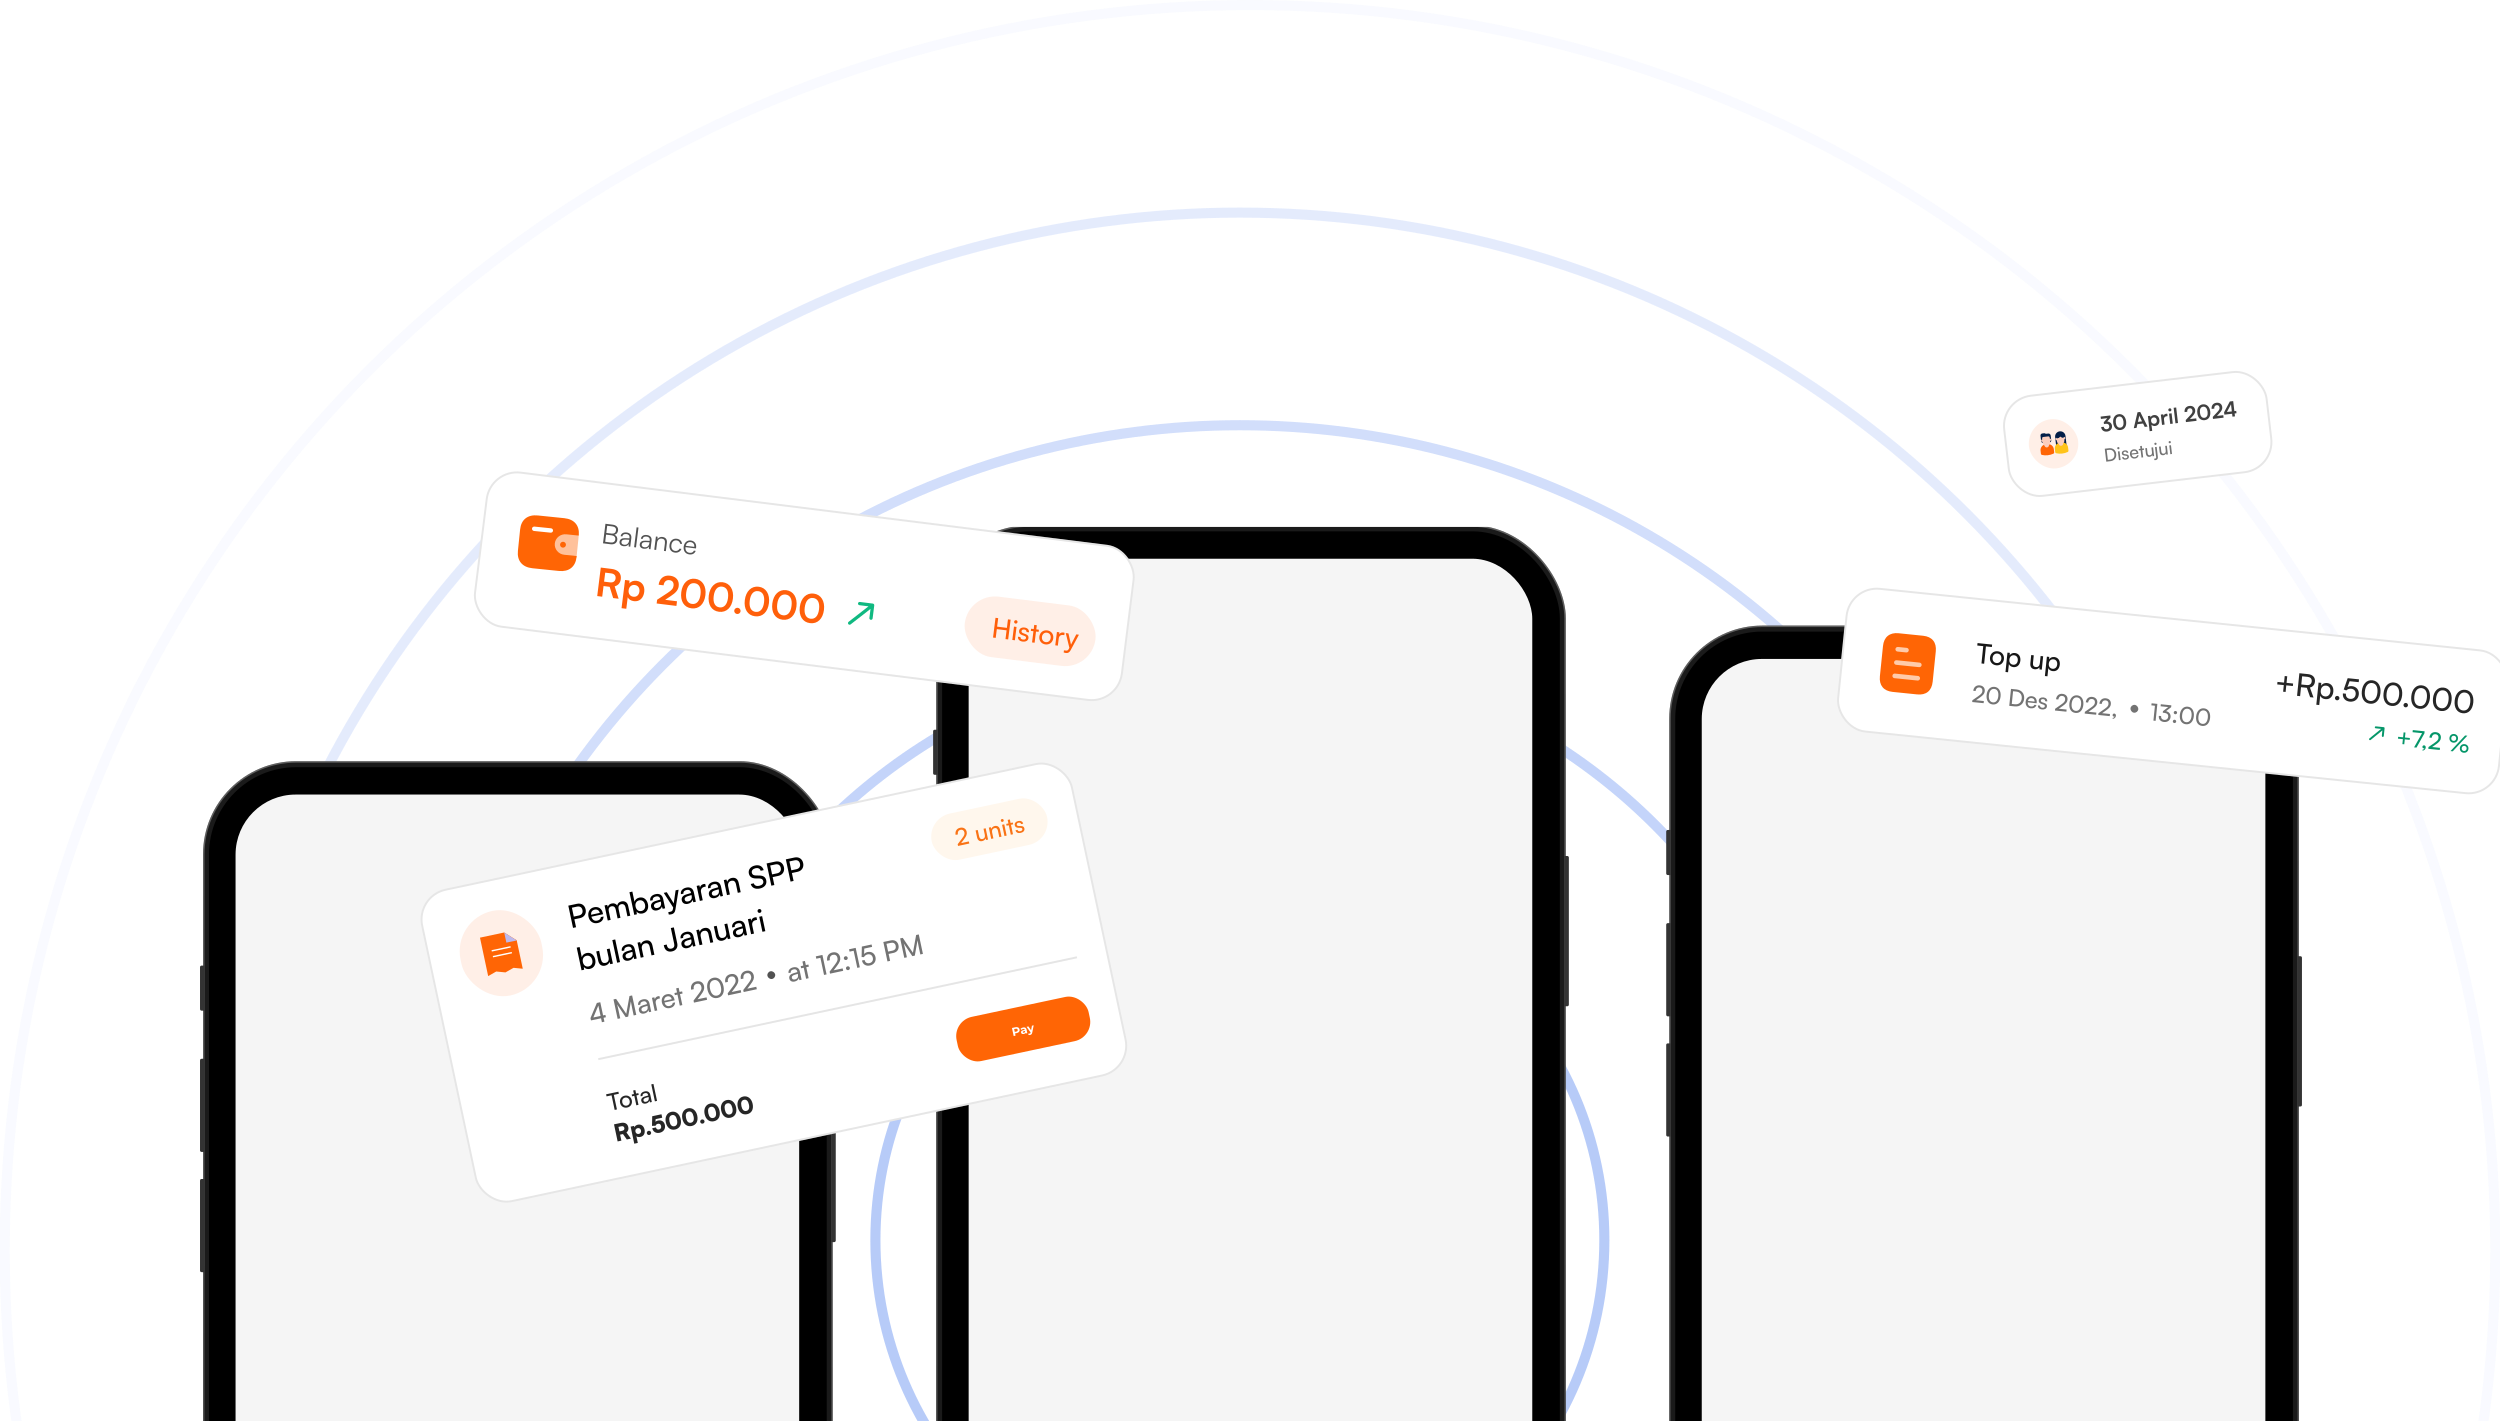 <svg width="1272" height="723" viewBox="0 0 1272 723" fill="none" xmlns="http://www.w3.org/2000/svg">
<g opacity="0.6" clip-path="url(#clip0_331_169)">
<circle cx="630.849" cy="631.033" r="185.446" stroke="#2563EB" stroke-opacity="0.55" stroke-width="5.151"/>
<circle cx="630.849" cy="631.033" r="298.775" stroke="#2563EB" stroke-opacity="0.45" stroke-width="5.151"/>
<circle cx="630.849" cy="631.032" r="414.679" stroke="#2563EB" stroke-opacity="0.35" stroke-width="5.151"/>
<circle cx="630.849" cy="631.033" r="522.856" stroke="#2563EB" stroke-opacity="0.2" stroke-width="5.151"/>
<circle cx="636" cy="636.184" r="633.608" stroke="#2563EB" stroke-opacity="0.05" stroke-width="5.151"/>
</g>
<g clip-path="url(#clip1_331_169)">
<g filter="url(#filter0_i_331_169)">
<rect x="103.294" y="387.285" width="320.412" height="654.588" rx="47.412" fill="#1A1A1A"/>
</g>
<rect x="103.676" y="387.667" width="319.647" height="653.824" rx="47.029" stroke="url(#paint0_linear_331_169)" stroke-opacity="0.5" stroke-width="0.765"/>
<rect x="106.353" y="390.343" width="314.294" height="648.471" rx="44.353" fill="black"/>
<g filter="url(#filter1_i_331_169)">
<path d="M101 492.508C101 492.08 101 491.866 101.083 491.702C101.157 491.558 101.274 491.441 101.418 491.368C101.581 491.285 101.795 491.285 102.224 491.285H103.294V514.226H102.224C101.795 514.226 101.581 514.226 101.418 514.142C101.274 514.069 101.157 513.952 101.083 513.808C101 513.645 101 513.431 101 513.002V492.508Z" fill="#333333"/>
</g>
<g filter="url(#filter2_i_331_169)">
<path d="M101 539.92C101 539.492 101 539.277 101.083 539.114C101.157 538.97 101.274 538.853 101.418 538.78C101.581 538.696 101.795 538.696 102.224 538.696H103.294V586.108H102.224C101.795 586.108 101.581 586.108 101.418 586.025C101.274 585.951 101.157 585.834 101.083 585.691C101 585.527 101 585.313 101 584.885V539.92Z" fill="#333333"/>
</g>
<g filter="url(#filter3_i_331_169)">
<path d="M101 601.096C101 600.668 101 600.454 101.083 600.29C101.157 600.146 101.274 600.029 101.418 599.956C101.581 599.873 101.795 599.873 102.224 599.873H103.294V647.284H102.224C101.795 647.284 101.581 647.284 101.418 647.201C101.274 647.128 101.157 647.011 101.083 646.867C101 646.703 101 646.489 101 646.061V601.096Z" fill="#333333"/>
</g>
<g filter="url(#filter4_i_331_169)">
<path d="M423.706 555.52H424.777C425.205 555.52 425.419 555.52 425.583 555.603C425.727 555.677 425.844 555.794 425.917 555.938C426 556.101 426 556.315 426 556.744V630.767C426 631.195 426 631.409 425.917 631.573C425.844 631.717 425.727 631.834 425.583 631.907C425.419 631.991 425.205 631.991 424.777 631.991H423.706V555.52Z" fill="#333333"/>
</g>
<rect x="119.854" y="404.272" width="286.765" height="620.941" rx="30.588" fill="#F5F5F5"/>
<g filter="url(#filter5_i_331_169)">
<rect x="476.294" y="267.285" width="320.412" height="654.588" rx="47.412" fill="#1A1A1A"/>
</g>
<rect x="476.676" y="267.667" width="319.647" height="653.824" rx="47.029" stroke="url(#paint1_linear_331_169)" stroke-opacity="0.5" stroke-width="0.765"/>
<rect x="479.353" y="270.343" width="314.294" height="648.471" rx="44.353" fill="black"/>
<g filter="url(#filter6_i_331_169)">
<path d="M474 372.508C474 372.08 474 371.866 474.083 371.702C474.157 371.558 474.274 371.441 474.418 371.368C474.581 371.285 474.795 371.285 475.224 371.285H476.294V394.226H475.224C474.795 394.226 474.581 394.226 474.418 394.142C474.274 394.069 474.157 393.952 474.083 393.808C474 393.645 474 393.431 474 393.002V372.508Z" fill="#333333"/>
</g>
<g filter="url(#filter7_i_331_169)">
<path d="M474 419.92C474 419.492 474 419.277 474.083 419.114C474.157 418.97 474.274 418.853 474.418 418.78C474.581 418.696 474.795 418.696 475.224 418.696H476.294V466.108H475.224C474.795 466.108 474.581 466.108 474.418 466.025C474.274 465.951 474.157 465.834 474.083 465.691C474 465.527 474 465.313 474 464.885V419.92Z" fill="#333333"/>
</g>
<g filter="url(#filter8_i_331_169)">
<path d="M474 481.096C474 480.668 474 480.454 474.083 480.29C474.157 480.146 474.274 480.029 474.418 479.956C474.581 479.873 474.795 479.873 475.224 479.873H476.294V527.284H475.224C474.795 527.284 474.581 527.284 474.418 527.201C474.274 527.128 474.157 527.011 474.083 526.867C474 526.703 474 526.489 474 526.061V481.096Z" fill="#333333"/>
</g>
<g filter="url(#filter9_i_331_169)">
<path d="M796.706 435.52H797.777C798.205 435.52 798.419 435.52 798.583 435.603C798.727 435.677 798.844 435.794 798.917 435.938C799 436.101 799 436.315 799 436.744V510.767C799 511.195 799 511.409 798.917 511.573C798.844 511.717 798.727 511.834 798.583 511.907C798.419 511.991 798.205 511.991 797.777 511.991H796.706V435.52Z" fill="#333333"/>
</g>
<rect x="492.854" y="284.272" width="286.765" height="620.941" rx="30.588" fill="#F5F5F5"/>
<g filter="url(#filter10_i_331_169)">
<rect x="849.294" y="318.285" width="320.412" height="654.588" rx="47.412" fill="#1A1A1A"/>
</g>
<rect x="849.676" y="318.667" width="319.647" height="653.824" rx="47.029" stroke="url(#paint2_linear_331_169)" stroke-opacity="0.5" stroke-width="0.765"/>
<rect x="852.353" y="321.343" width="314.294" height="648.471" rx="44.353" fill="black"/>
<g filter="url(#filter11_i_331_169)">
<path d="M847 423.508C847 423.08 847 422.866 847.083 422.702C847.157 422.558 847.274 422.441 847.418 422.368C847.581 422.285 847.795 422.285 848.224 422.285H849.294V445.226H848.224C847.795 445.226 847.581 445.226 847.418 445.142C847.274 445.069 847.157 444.952 847.083 444.808C847 444.645 847 444.431 847 444.002V423.508Z" fill="#333333"/>
</g>
<g filter="url(#filter12_i_331_169)">
<path d="M847 470.92C847 470.492 847 470.277 847.083 470.114C847.157 469.97 847.274 469.853 847.418 469.78C847.581 469.696 847.795 469.696 848.224 469.696H849.294V517.108H848.224C847.795 517.108 847.581 517.108 847.418 517.025C847.274 516.951 847.157 516.834 847.083 516.691C847 516.527 847 516.313 847 515.885V470.92Z" fill="#333333"/>
</g>
<g filter="url(#filter13_i_331_169)">
<path d="M847 532.096C847 531.668 847 531.454 847.083 531.29C847.157 531.146 847.274 531.029 847.418 530.956C847.581 530.873 847.795 530.873 848.224 530.873H849.294V578.284H848.224C847.795 578.284 847.581 578.284 847.418 578.201C847.274 578.128 847.157 578.011 847.083 577.867C847 577.703 847 577.489 847 577.061V532.096Z" fill="#333333"/>
</g>
<g filter="url(#filter14_i_331_169)">
<path d="M1169.71 486.52H1170.78C1171.2 486.52 1171.42 486.52 1171.58 486.603C1171.73 486.677 1171.84 486.794 1171.92 486.938C1172 487.101 1172 487.315 1172 487.744V561.767C1172 562.195 1172 562.409 1171.92 562.573C1171.84 562.717 1171.73 562.834 1171.58 562.907C1171.42 562.991 1171.2 562.991 1170.78 562.991H1169.71V486.52Z" fill="#333333"/>
</g>
<rect x="865.854" y="335.272" width="286.765" height="620.941" rx="30.588" fill="#F5F5F5"/>
</g>
<g filter="url(#filter15_ddddd_331_169)">
<rect x="816.66" y="164.476" width="339" height="74" rx="16" transform="rotate(5.857 816.66 164.476)" fill="white"/>
<rect x="817.107" y="165.024" width="338" height="73" rx="15.5" transform="rotate(5.857 817.107 165.024)" stroke="black" stroke-opacity="0.1"/>
<path d="M854.494 190.473L841.988 189.189C837.452 188.724 834.538 191.109 834.071 195.66L832.489 211.074C832.014 215.7 834.389 218.567 838.925 219.033L851.431 220.316C856.04 220.789 858.873 218.456 859.348 213.83L860.93 198.416C861.397 193.865 859.103 190.946 854.494 190.473Z" fill="#FF6505"/>
<path d="M840.286 209.733L851.985 210.934C852.574 211.054 852.971 211.608 852.909 212.22C852.847 212.815 852.346 213.278 851.745 213.276L840.046 212.076C839.592 212.089 839.182 211.821 838.982 211.424C838.783 211.011 838.834 210.519 839.111 210.17C839.389 209.807 839.843 209.642 840.286 209.733ZM852.683 204.128C853.325 204.194 853.794 204.771 853.728 205.413C853.662 206.054 853.086 206.523 852.444 206.457L840.746 205.256C840.103 205.19 839.636 204.615 839.701 203.973C839.767 203.331 840.342 202.861 840.985 202.927L852.683 204.128ZM846.139 196.627C846.782 196.693 847.25 197.269 847.185 197.909C847.117 198.567 846.541 199.036 845.898 198.97L841.438 198.512C840.795 198.446 840.328 197.87 840.394 197.228C840.46 196.587 841.034 196.118 841.677 196.184L841.679 196.169L846.139 196.627Z" fill="#FFCBAA"/>
<path d="M882.04 195.447L882.168 194.194L889.591 194.955L889.463 196.209L886.441 195.899L885.536 204.714L884.171 204.574L885.076 195.759L882.04 195.447ZM888.51 201.571C888.726 199.469 890.382 198.147 892.429 198.357C894.462 198.565 895.815 200.196 895.599 202.299C895.383 204.402 893.728 205.724 891.695 205.515C889.647 205.305 888.295 203.674 888.51 201.571ZM889.833 201.707C889.688 203.128 890.492 204.209 891.815 204.345C893.124 204.479 894.144 203.585 894.29 202.164C894.436 200.744 893.618 199.661 892.309 199.526C890.986 199.391 889.979 200.287 889.833 201.707ZM896.385 208.909L897.397 199.049L898.581 199.171L898.552 200.406C899.108 199.52 900.077 199.127 901.163 199.238C903.113 199.438 904.175 201.025 903.96 203.114C903.748 205.189 902.445 206.632 900.426 206.425C899.34 206.313 898.482 205.761 898.122 204.88L897.695 209.044L896.385 208.909ZM898.37 202.597C898.227 203.99 898.932 205.075 900.269 205.212C901.606 205.35 902.503 204.428 902.646 203.036C902.79 201.629 902.099 200.545 900.762 200.408C899.425 200.27 898.516 201.176 898.37 202.597ZM914.263 200.779L915.558 200.912L914.86 207.722L913.69 207.602L913.656 206.557C913.193 207.228 912.238 207.622 911.235 207.519C909.648 207.357 908.866 206.193 909.038 204.522L909.472 200.288L910.781 200.422L910.391 204.224C910.241 205.686 910.811 206.308 911.814 206.411C913.011 206.533 913.744 205.835 913.894 204.372L914.263 200.779ZM916.446 210.967L917.458 201.107L918.641 201.228L918.613 202.464C919.169 201.578 920.138 201.185 921.224 201.296C923.174 201.496 924.235 203.083 924.021 205.172C923.808 207.247 922.506 208.69 920.487 208.482C919.401 208.371 918.542 207.819 918.182 206.937L917.755 211.101L916.446 210.967ZM918.431 204.655C918.288 206.047 918.993 207.133 920.33 207.27C921.667 207.407 922.563 206.486 922.706 205.093C922.851 203.687 922.16 202.602 920.823 202.465C919.486 202.328 918.576 203.234 918.431 204.655Z" fill="#171717"/>
<path d="M885.275 224.781L879.449 224.195L879.54 223.3L882.568 221.186C884.088 220.123 884.542 219.579 884.637 218.659C884.748 217.573 884.193 216.865 883.155 216.758C882.092 216.649 881.32 217.354 881.17 218.581L880.001 218.461C880.226 216.615 881.52 215.529 883.275 215.709C885.005 215.887 886.008 217.051 885.838 218.71C885.712 219.94 885.013 220.749 883.349 221.917L881.4 223.285L885.387 223.694L885.275 224.781ZM886.793 220.594C887.067 217.92 888.638 216.247 890.811 216.47C892.971 216.692 894.17 218.648 893.896 221.322C893.62 224.008 892.113 225.651 889.892 225.423C887.66 225.194 886.517 223.28 886.793 220.594ZM887.951 220.712C887.733 222.837 888.484 224.217 890 224.373C891.516 224.528 892.52 223.328 892.738 221.203C892.958 219.055 892.219 217.676 890.703 217.521C889.187 217.365 888.171 218.564 887.951 220.712ZM901.163 226.422L898.31 226.13L899.195 217.499L902 217.787C904.579 218.051 906.143 219.973 905.878 222.551C905.615 225.118 903.717 226.684 901.163 226.422ZM901.806 218.853L900.255 218.693L899.591 225.163L901.191 225.327C903.112 225.525 904.457 224.408 904.661 222.426C904.866 220.421 903.776 219.055 901.806 218.853ZM909.238 227.395C907.519 227.219 906.464 225.856 906.65 224.042C906.838 222.215 908.125 221.069 909.821 221.243C911.48 221.413 912.449 222.67 912.271 224.401L912.228 224.819L907.715 224.368C907.672 225.606 908.247 226.353 909.357 226.467C910.228 226.556 910.838 226.257 911.098 225.608L912.148 225.716C911.733 226.94 910.682 227.544 909.238 227.395ZM909.724 222.186C908.745 222.085 908.064 222.607 907.816 223.619L911.182 223.964C911.281 222.997 910.715 222.287 909.724 222.186ZM912.9 225.913L913.974 226.024C913.913 226.62 914.33 227.025 915.07 227.101C915.858 227.182 916.345 226.906 916.4 226.369C916.44 225.975 916.274 225.717 915.681 225.499L914.679 225.155C913.666 224.798 913.229 224.234 913.317 223.375C913.427 222.3 914.404 221.713 915.694 221.845C916.971 221.976 917.733 222.778 917.643 223.891L916.569 223.781C916.605 223.193 916.249 222.783 915.568 222.713C914.864 222.641 914.438 222.911 914.383 223.448C914.343 223.842 914.602 224.134 915.161 224.336L916.162 224.692C917.128 225.032 917.571 225.536 917.481 226.407C917.368 227.518 916.34 228.124 914.956 227.982C913.583 227.841 912.786 227.024 912.9 225.913ZM927.383 229.1L921.556 228.514L921.648 227.619L924.675 225.505C926.196 224.442 926.649 223.898 926.744 222.979C926.855 221.892 926.301 221.184 925.262 221.078C924.2 220.969 923.428 221.673 923.278 222.901L922.108 222.781C922.333 220.934 923.627 219.848 925.382 220.028C927.113 220.206 928.115 221.37 927.945 223.03C927.819 224.259 927.121 225.068 925.457 226.236L923.507 227.605L927.494 228.014L927.383 229.1ZM928.9 224.913C929.174 222.239 930.745 220.566 932.918 220.789C935.078 221.011 936.277 222.967 936.003 225.641C935.727 228.327 934.22 229.97 931.999 229.742C929.767 229.513 928.625 227.599 928.9 224.913ZM930.058 225.032C929.84 227.156 930.591 228.536 932.107 228.692C933.623 228.847 934.627 227.647 934.845 225.523C935.065 223.374 934.326 221.995 932.81 221.84C931.294 221.684 930.278 222.883 930.058 225.032ZM942.526 230.653L936.699 230.068L936.791 229.172L939.818 227.058C941.339 225.996 941.793 225.451 941.887 224.532C941.998 223.446 941.444 222.737 940.405 222.631C939.343 222.522 938.571 223.227 938.421 224.454L937.251 224.334C937.477 222.487 938.77 221.402 940.525 221.582C942.256 221.759 943.258 222.924 943.088 224.583C942.962 225.812 942.264 226.621 940.6 227.79L938.65 229.158L942.637 229.567L942.526 230.653ZM949.439 231.362L943.612 230.777L943.704 229.881L946.731 227.767C948.252 226.705 948.706 226.16 948.8 225.241C948.911 224.155 948.357 223.447 947.318 223.34C946.256 223.231 945.484 223.936 945.334 225.163L944.164 225.043C944.39 223.196 945.683 222.111 947.438 222.291C949.169 222.468 950.171 223.633 950.001 225.292C949.875 226.521 949.177 227.33 947.513 228.499L945.563 229.867L949.55 230.276L949.439 231.362ZM952.577 231.226C952.489 232.085 951.771 232.735 950.912 232.756L950.963 232.254C951.461 232.221 951.841 231.934 951.879 231.564C951.79 231.603 951.692 231.618 951.549 231.603C951.155 231.562 950.85 231.242 950.895 230.8C950.944 230.322 951.302 230.009 951.78 230.058C952.281 230.11 952.644 230.569 952.577 231.226Z" fill="#737373"/>
<rect x="960.191" y="225.44" width="4" height="4" rx="2" transform="rotate(5.857 960.191 225.44)" fill="#737373"/>
<path d="M972.434 226.073L970.62 225.887L970.728 224.836L973.664 225.138L972.779 233.768L971.657 233.653L972.434 226.073ZM977.287 229.719L976.427 229.631L976.507 228.855L979.195 226.755L975.315 226.357L975.422 225.318L980.782 225.868L980.685 226.811L978.09 228.825C979.54 229.154 980.549 230.259 980.389 231.811C980.211 233.554 978.784 234.529 977.029 234.349C975.334 234.175 974.223 233.012 974.406 231.221L975.564 231.34C975.449 232.462 976.074 233.19 977.16 233.301C978.283 233.416 979.084 232.775 979.198 231.664C979.305 230.626 978.659 229.86 977.287 229.719ZM982.769 230.414C982.303 230.367 981.948 229.944 981.994 229.502C982.041 229.037 982.475 228.695 982.94 228.743C983.394 228.79 983.748 229.212 983.701 229.678C983.655 230.119 983.222 230.461 982.769 230.414ZM982.309 234.891C981.844 234.843 981.489 234.421 981.536 233.967C981.583 233.501 982.017 233.16 982.482 233.208C982.936 233.254 983.29 233.677 983.243 234.142C983.196 234.596 982.763 234.937 982.309 234.891ZM985.117 230.679C985.391 228.005 986.962 226.333 989.134 226.556C991.295 226.777 992.494 228.734 992.219 231.408C991.944 234.094 990.436 235.736 988.216 235.509C985.984 235.28 984.841 233.365 985.117 230.679ZM986.275 230.798C986.057 232.923 986.808 234.303 988.324 234.458C989.84 234.614 990.844 233.414 991.061 231.289C991.282 229.14 990.543 227.762 989.027 227.606C987.511 227.451 986.495 228.649 986.275 230.798ZM993.394 231.528C993.668 228.854 995.239 227.182 997.411 227.405C999.572 227.626 1000.77 229.583 1000.5 232.257C1000.22 234.943 998.713 236.585 996.493 236.358C994.261 236.129 993.118 234.214 993.394 231.528ZM994.551 231.647C994.334 233.772 995.085 235.152 996.601 235.307C998.117 235.463 999.12 234.263 999.338 232.138C999.559 229.989 998.82 228.611 997.304 228.455C995.787 228.3 994.772 229.498 994.551 231.647Z" fill="#737373"/>
<path d="M1034.78 213.959L1038.12 214.302L1038.46 210.96L1039.74 211.09L1039.4 214.433L1042.74 214.776L1042.61 216.049L1039.26 215.706L1038.92 219.065L1037.65 218.934L1037.99 215.576L1034.65 215.233L1034.78 213.959ZM1046.29 221.204L1044.74 221.044L1045.92 209.537L1050.26 209.982C1052.73 210.235 1054.06 211.691 1053.84 213.84C1053.67 215.431 1052.76 216.496 1051.28 216.81L1053.12 221.905L1051.39 221.727L1049.71 216.954L1046.76 216.652L1046.29 221.204ZM1047.33 211.097L1046.9 215.267L1049.71 215.555C1051.15 215.703 1052.06 215.008 1052.2 213.687C1052.33 212.35 1051.55 211.53 1050.12 211.383L1047.33 211.097ZM1054.54 225.572L1055.69 214.303L1057.05 214.442L1057.01 215.854C1057.65 214.842 1058.76 214.392 1060 214.52C1062.23 214.748 1063.44 216.561 1063.19 218.949C1062.95 221.32 1061.46 222.969 1059.15 222.733C1057.91 222.605 1056.93 221.974 1056.52 220.967L1056.03 225.726L1054.54 225.572ZM1056.81 218.358C1056.64 219.95 1057.45 221.19 1058.98 221.347C1060.5 221.504 1061.53 220.451 1061.69 218.859C1061.86 217.252 1061.07 216.013 1059.54 215.856C1058.01 215.699 1056.97 216.734 1056.81 218.358ZM1065.05 223.321C1064.43 223.258 1063.96 222.694 1064.02 222.09C1064.08 221.469 1064.66 221.013 1065.28 221.077C1065.89 221.139 1066.36 221.702 1066.3 222.323C1066.23 222.928 1065.66 223.383 1065.05 223.321ZM1071.56 223.989C1069.2 223.747 1067.83 222.094 1068.06 219.802L1069.61 219.961C1069.46 221.441 1070.27 222.441 1071.73 222.591C1073.29 222.751 1074.4 221.82 1074.56 220.26C1074.71 218.78 1073.89 217.585 1072.28 217.42C1071.31 217.321 1070.37 217.691 1069.78 218.289L1068.49 217.82L1070.5 212.058L1076.26 212.649L1076.11 214.082L1071.48 213.607L1070.4 216.584C1071.06 216.185 1071.85 216.024 1072.7 216.113C1075.04 216.353 1076.39 218.147 1076.16 220.359C1075.92 222.747 1074.04 224.243 1071.56 223.989ZM1077.7 218.62C1078.07 215.055 1080.16 212.825 1083.06 213.122C1085.94 213.417 1087.54 216.026 1087.17 219.591C1086.81 223.172 1084.8 225.363 1081.84 225.059C1078.86 224.754 1077.34 222.201 1077.7 218.62ZM1079.25 218.778C1078.96 221.611 1079.96 223.451 1081.98 223.658C1084 223.866 1085.34 222.266 1085.63 219.433C1085.92 216.568 1084.94 214.73 1082.92 214.522C1080.9 214.315 1079.54 215.913 1079.25 218.778ZM1088.74 219.752C1089.11 216.187 1091.2 213.957 1094.1 214.254C1096.98 214.549 1098.58 217.158 1098.21 220.723C1097.84 224.304 1095.83 226.495 1092.87 226.191C1089.9 225.886 1088.37 223.333 1088.74 219.752ZM1090.28 219.91C1089.99 222.743 1090.99 224.583 1093.02 224.79C1095.04 224.998 1096.38 223.398 1096.67 220.565C1096.96 217.7 1095.97 215.862 1093.95 215.654C1091.93 215.447 1090.58 217.045 1090.28 219.91ZM1099.93 226.899C1099.31 226.835 1098.84 226.272 1098.9 225.667C1098.96 225.047 1099.54 224.591 1100.16 224.655C1100.77 224.717 1101.24 225.28 1101.17 225.901C1101.11 226.506 1100.54 226.961 1099.93 226.899ZM1102.87 221.201C1103.23 217.636 1105.33 215.406 1108.23 215.703C1111.11 215.999 1112.7 218.607 1112.34 222.173C1111.97 225.754 1109.96 227.944 1107 227.64C1104.02 227.335 1102.5 224.782 1102.87 221.201ZM1104.41 221.359C1104.12 224.193 1105.12 226.032 1107.15 226.24C1109.17 226.447 1110.5 224.847 1110.8 222.014C1111.09 219.149 1110.1 217.311 1108.08 217.104C1106.06 216.896 1104.71 218.495 1104.41 221.359ZM1113.9 222.333C1114.27 218.768 1116.36 216.538 1119.26 216.835C1122.14 217.131 1123.74 219.739 1123.37 223.305C1123.01 226.886 1121 229.076 1118.04 228.772C1115.06 228.467 1113.54 225.914 1113.9 222.333ZM1115.45 222.492C1115.16 225.325 1116.16 227.164 1118.18 227.372C1120.2 227.579 1121.54 225.979 1121.83 223.146C1122.12 220.281 1121.14 218.443 1119.12 218.236C1117.1 218.028 1115.74 219.627 1115.45 222.492ZM1124.94 223.465C1125.31 219.9 1127.4 217.67 1130.3 217.967C1133.18 218.263 1134.78 220.871 1134.41 224.437C1134.04 228.018 1132.03 230.208 1129.07 229.904C1126.1 229.599 1124.57 227.046 1124.94 223.465ZM1126.48 223.624C1126.19 226.457 1127.2 228.296 1129.22 228.504C1131.24 228.711 1132.58 227.111 1132.87 224.278C1133.16 221.413 1132.18 219.575 1130.15 219.368C1128.13 219.16 1126.78 220.759 1126.48 223.624Z" fill="#262626"/>
<path d="M1084.3 237.017C1084.27 237.295 1084.48 237.537 1084.75 237.565L1087.53 237.85L1081.56 242.711C1081.34 242.886 1081.31 243.199 1081.49 243.413C1081.66 243.627 1081.97 243.659 1082.19 243.485L1088.16 238.624L1087.87 241.404C1087.85 241.678 1088.05 241.924 1088.32 241.953C1088.59 241.981 1088.84 241.78 1088.87 241.506L1089.28 237.527C1089.31 237.253 1089.1 237.007 1088.83 236.979L1084.85 236.57C1084.58 236.542 1084.33 236.743 1084.3 237.017Z" fill="#059669"/>
<path d="M1096.18 241.879L1098.69 242.136L1098.95 239.629L1099.9 239.727L1099.64 242.234L1102.15 242.491L1102.05 243.446L1099.55 243.189L1099.29 245.707L1098.33 245.61L1098.59 243.091L1096.08 242.834L1096.18 241.879ZM1103.63 238.468L1109.65 239.087L1109.54 240.161L1105.5 247.382L1104.28 247.257L1108.36 240.04L1103.52 239.543L1103.63 238.468ZM1110.21 247.395C1110.12 248.255 1109.41 248.905 1108.55 248.925L1108.6 248.424C1109.1 248.391 1109.48 248.104 1109.51 247.734C1109.43 247.773 1109.33 247.787 1109.18 247.772C1108.79 247.732 1108.49 247.411 1108.53 246.969C1108.58 246.492 1108.94 246.179 1109.42 246.228C1109.92 246.279 1110.28 246.739 1110.21 247.395ZM1117.34 248.585L1111.52 247.999L1111.61 247.104L1114.64 244.99C1116.16 243.928 1116.61 243.383 1116.71 242.464C1116.82 241.378 1116.26 240.669 1115.22 240.563C1114.16 240.454 1113.39 241.159 1113.24 242.386L1112.07 242.266C1112.3 240.419 1113.59 239.334 1115.34 239.514C1117.07 239.691 1118.08 240.856 1117.91 242.515C1117.78 243.744 1117.08 244.553 1115.42 245.722L1113.47 247.09L1117.46 247.499L1117.34 248.585ZM1126.63 242.891C1126.5 244.169 1125.5 244.995 1124.22 244.864C1122.96 244.734 1122.15 243.722 1122.28 242.444C1122.41 241.155 1123.41 240.329 1124.68 240.459C1125.95 240.59 1126.77 241.602 1126.63 242.891ZM1131.39 241.328L1123.95 249.275L1122.81 249.157L1130.24 241.211L1131.39 241.328ZM1125.71 242.797C1125.79 242.021 1125.34 241.431 1124.58 241.354C1123.84 241.278 1123.28 241.763 1123.2 242.539C1123.12 243.303 1123.58 243.892 1124.32 243.968C1125.06 244.044 1125.64 243.561 1125.71 242.797ZM1131.94 248.032C1131.81 249.309 1130.8 250.134 1129.53 250.004C1128.27 249.875 1127.44 248.861 1127.58 247.584C1127.71 246.295 1128.72 245.482 1129.99 245.611C1131.25 245.741 1132.08 246.743 1131.94 248.032ZM1131.01 247.937C1131.09 247.161 1130.65 246.572 1129.89 246.495C1129.15 246.419 1128.59 246.903 1128.51 247.679C1128.43 248.443 1128.89 249.033 1129.63 249.109C1130.37 249.185 1130.94 248.701 1131.01 247.937Z" fill="#059669"/>
</g>
<g filter="url(#filter16_ddddd_331_169)">
<rect x="973.385" y="158.691" width="135.418" height="52.294" rx="16" transform="rotate(-6.667 973.385 158.691)" fill="white"/>
<rect x="973.94" y="159.129" width="134.418" height="51.294" rx="15.5" transform="rotate(-6.667 973.94 159.129)" stroke="black" stroke-opacity="0.1"/>
<rect x="986.878" y="170.764" width="25.177" height="25.177" rx="12.589" transform="rotate(-6.667 986.878 170.764)" fill="#FFEFE7"/>
<path d="M1003.97 175.464C1004.32 175.422 1004.67 175.449 1005.01 175.543C1005.34 175.638 1005.66 175.797 1005.93 176.013C1006.2 176.23 1006.43 176.498 1006.6 176.802C1006.77 177.107 1006.88 177.443 1006.92 177.789L1007.46 182.403L1002.19 183.019L1001.65 178.406C1001.57 177.708 1001.77 177.007 1002.2 176.456C1002.64 175.905 1003.27 175.55 1003.97 175.468L1003.97 175.464Z" fill="#021E47"/>
<path d="M995.061 176.553L996.103 176.431C996.307 176.408 996.512 176.466 996.673 176.593C996.834 176.72 996.938 176.906 996.962 177.11L997.444 181.236L995.814 181.426C995.508 181.462 995.201 181.375 994.959 181.184C994.717 180.993 994.562 180.714 994.526 180.408L994.203 177.647C994.173 177.389 994.246 177.129 994.407 176.924C994.567 176.719 994.803 176.586 995.061 176.553Z" fill="#021E47"/>
<path d="M996.47 176.774L998.143 176.579C998.437 176.544 998.732 176.628 998.964 176.811C999.196 176.995 999.345 177.263 999.38 177.556L999.675 180.079C999.699 180.315 999.629 180.552 999.48 180.737C999.331 180.923 999.115 181.042 998.878 181.068L996.994 181.288L996.467 176.775L996.47 176.774Z" fill="#021E47"/>
<path d="M1001.17 186.155C1001.18 186.29 1001.16 186.425 1001.09 186.544C1001.03 186.663 1000.93 186.758 1000.81 186.817C998.972 187.675 996.907 187.904 994.931 187.469C994.798 187.44 994.678 187.369 994.587 187.268C994.497 187.167 994.44 187.04 994.424 186.905L994.239 185.317C994.194 184.938 994.224 184.554 994.328 184.187C994.431 183.82 994.607 183.477 994.843 183.177C995.079 182.878 995.373 182.628 995.706 182.441C996.039 182.255 996.405 182.137 996.784 182.092L997.753 181.979C998.517 181.889 999.286 182.105 999.89 182.581C1000.49 183.057 1000.89 183.754 1000.98 184.517L1001.17 186.151L1001.17 186.155Z" fill="#FF6505"/>
<path d="M1008.44 185.306C1008.45 185.44 1008.42 185.576 1008.36 185.695C1008.29 185.813 1008.19 185.909 1008.07 185.968C1006.24 186.826 1004.17 187.055 1002.2 186.62C1002.06 186.59 1001.94 186.52 1001.85 186.418C1001.76 186.317 1001.71 186.19 1001.69 186.055L1001.51 184.468C1001.46 184.089 1001.49 183.705 1001.59 183.337C1001.7 182.97 1001.87 182.627 1002.11 182.327C1002.35 182.028 1002.64 181.778 1002.97 181.592C1003.31 181.406 1003.67 181.287 1004.05 181.243L1005.02 181.13C1005.4 181.084 1005.78 181.114 1006.15 181.217C1006.52 181.32 1006.86 181.495 1007.16 181.73C1007.46 181.966 1007.71 182.259 1007.89 182.591C1008.08 182.923 1008.2 183.289 1008.24 183.668L1008.43 185.302L1008.44 185.306Z" fill="#FFC31A"/>
<path d="M995.201 180.812C995.538 180.773 995.78 180.467 995.74 180.129C995.701 179.792 995.395 179.55 995.058 179.59C994.72 179.629 994.478 179.935 994.518 180.272C994.557 180.61 994.863 180.852 995.201 180.812Z" fill="#FBCEBD"/>
<path d="M999.053 180.362C999.391 180.322 999.632 180.017 999.593 179.679C999.553 179.341 999.248 179.1 998.91 179.139C998.572 179.179 998.331 179.484 998.37 179.822C998.41 180.16 998.715 180.401 999.053 180.362Z" fill="#FBCEBD"/>
<path d="M996.132 181.744L998.389 181.48L998.497 182.407C998.532 182.705 998.447 183.004 998.261 183.239C998.075 183.474 997.803 183.626 997.506 183.661C997.208 183.696 996.909 183.611 996.673 183.425C996.438 183.239 996.287 182.967 996.252 182.669L996.143 181.743L996.132 181.744Z" fill="#FBCEBD"/>
<path d="M995.539 178.341L998.169 178.033C998.335 178.014 998.502 178.061 998.633 178.165C998.765 178.269 998.849 178.421 998.869 178.587L999.127 180.797C999.187 181.307 999.042 181.82 998.723 182.223C998.405 182.625 997.94 182.885 997.43 182.945C996.92 183.004 996.407 182.859 996.005 182.541C995.602 182.222 995.342 181.757 995.282 181.247L995.022 179.021C995.007 178.863 995.052 178.706 995.148 178.58C995.244 178.454 995.383 178.369 995.539 178.341Z" fill="#FBCEBD"/>
<path d="M1002.45 179.965C1002.79 179.925 1003.03 179.62 1002.99 179.282C1002.95 178.944 1002.64 178.703 1002.3 178.742C1001.97 178.782 1001.73 179.087 1001.77 179.425C1001.8 179.763 1002.11 180.004 1002.45 179.965Z" fill="#FBCEBD"/>
<path d="M1006.3 179.514C1006.64 179.475 1006.88 179.169 1006.84 178.831C1006.8 178.494 1006.5 178.252 1006.16 178.292C1005.82 178.331 1005.58 178.637 1005.62 178.974C1005.66 179.312 1005.96 179.554 1006.3 179.514Z" fill="#FBCEBD"/>
<path d="M1003.39 180.896L1005.63 180.633L1005.74 181.56C1005.78 181.857 1005.69 182.157 1005.5 182.392C1005.32 182.627 1005.05 182.779 1004.75 182.813C1004.45 182.848 1004.15 182.764 1003.92 182.579C1003.68 182.394 1003.53 182.123 1003.5 181.826L1003.39 180.896Z" fill="#FBCEBD"/>
<path d="M1004.21 177.958C1004.04 178.295 1003.76 178.574 1003.43 178.757C1003.1 178.941 1002.72 179.023 1002.34 178.992L1002.5 180.387C1002.56 180.897 1002.82 181.362 1003.22 181.681C1003.63 181.999 1004.14 182.144 1004.65 182.085C1004.9 182.058 1005.15 181.98 1005.37 181.857C1005.6 181.734 1005.8 181.568 1005.95 181.368C1006.11 181.168 1006.23 180.939 1006.3 180.693C1006.37 180.447 1006.39 180.189 1006.37 179.935L1006.2 178.544C1006.1 178.577 1005.99 178.601 1005.89 178.615C1005.58 178.65 1005.26 178.608 1004.97 178.493C1004.68 178.379 1004.42 178.195 1004.21 177.958Z" fill="#FBCEBD"/>
<path d="M1004.21 177.958C1004.06 177.786 1003.93 177.586 1003.85 177.369L1002.79 177.493C1002.62 177.512 1002.47 177.597 1002.37 177.728C1002.26 177.86 1002.22 178.027 1002.24 178.193L1002.33 179.008C1002.71 179.039 1003.1 178.956 1003.43 178.769C1003.77 178.582 1004.04 178.3 1004.21 177.958Z" fill="#021E47"/>
<path d="M1005.42 177.185L1004.41 177.303C1004.38 177.531 1004.32 177.753 1004.21 177.958C1004.42 178.197 1004.68 178.382 1004.98 178.497C1005.27 178.611 1005.59 178.651 1005.91 178.613C1006.01 178.599 1006.12 178.575 1006.22 178.541L1006.13 177.722C1006.1 177.558 1006.02 177.409 1005.88 177.309C1005.75 177.208 1005.58 177.164 1005.42 177.185Z" fill="#021E47"/>
<path d="M1004.21 177.958C1004.32 177.753 1004.38 177.531 1004.41 177.303L1003.85 177.369C1003.93 177.586 1004.06 177.786 1004.21 177.958Z" fill="#021E47"/>
<path d="M1027.44 171.627L1026.49 171.738L1026.39 170.855L1028.17 168.782L1024.94 169.16L1024.8 167.958L1029.73 167.381L1029.86 168.466L1028.17 170.431C1029.39 170.526 1030.42 171.29 1030.58 172.661C1030.76 174.257 1029.64 175.412 1028.06 175.596C1026.54 175.774 1025.25 174.976 1025.06 173.296L1026.4 173.139C1026.5 174.033 1027.11 174.478 1027.94 174.381C1028.79 174.282 1029.29 173.663 1029.19 172.802C1029.1 172.015 1028.52 171.5 1027.44 171.627ZM1031.19 171.167C1030.91 168.753 1032.02 166.964 1034 166.731C1035.99 166.499 1037.49 167.984 1037.77 170.397C1038.06 172.8 1037.01 174.55 1034.95 174.791C1032.88 175.033 1031.47 173.57 1031.19 171.167ZM1032.53 171.01C1032.74 172.807 1033.58 173.733 1034.81 173.59C1036.04 173.446 1036.64 172.351 1036.43 170.554C1036.22 168.714 1035.38 167.789 1034.15 167.933C1032.92 168.076 1032.32 169.171 1032.53 171.01ZM1043.08 173.7L1041.67 173.866L1043.57 165.764L1044.96 165.602L1048.68 173.047L1047.24 173.214L1046.4 171.491L1043.5 171.83L1043.08 173.7ZM1044.36 168.022L1043.77 170.634L1045.88 170.388L1044.69 167.983C1044.6 167.789 1044.5 167.563 1044.46 167.406C1044.44 167.559 1044.41 167.8 1044.36 168.022ZM1049.74 175.39L1048.85 167.702L1050.05 167.562L1050.22 168.349C1050.47 167.706 1051.12 167.274 1051.92 167.181C1053.4 167.008 1054.5 167.968 1054.7 169.616C1054.89 171.253 1054.13 172.549 1052.57 172.732C1051.78 172.824 1051.07 172.595 1050.67 172.102L1051.04 175.238L1049.74 175.39ZM1050.46 170.176C1050.57 171.122 1051.23 171.702 1052.12 171.598C1053.04 171.491 1053.5 170.768 1053.39 169.833C1053.29 168.897 1052.66 168.29 1051.75 168.397C1050.86 168.502 1050.35 169.229 1050.46 170.176ZM1058.72 166.526L1058.86 167.728L1058.38 167.783C1057.45 167.893 1056.92 168.461 1057.04 169.482L1057.34 172.034L1056.04 172.185L1055.43 166.943L1056.65 166.8L1056.82 167.557C1056.98 167.01 1057.44 166.601 1058.14 166.519C1058.32 166.497 1058.5 166.498 1058.72 166.526ZM1060.13 165.316C1059.68 165.368 1059.29 165.058 1059.24 164.622C1059.19 164.186 1059.5 163.805 1059.95 163.753C1060.37 163.703 1060.76 164.002 1060.81 164.438C1060.86 164.874 1060.55 165.266 1060.13 165.316ZM1060.22 171.697L1059.6 166.445L1060.9 166.293L1061.51 171.546L1060.22 171.697ZM1064.16 171.236L1062.88 171.387L1061.95 163.475L1063.24 163.325L1064.16 171.236ZM1073.6 170.123L1068.21 170.763L1068.09 169.743L1070.38 167.297C1071.33 166.281 1071.62 165.73 1071.53 164.985C1071.43 164.103 1070.89 163.659 1070.07 163.755C1069.22 163.854 1068.76 164.512 1068.87 165.513L1067.52 165.67C1067.33 163.968 1068.28 162.735 1069.93 162.543C1071.59 162.349 1072.73 163.174 1072.92 164.748C1073.04 165.833 1072.54 166.721 1071.48 167.869L1070.22 169.235L1073.45 168.857L1073.6 170.123ZM1073.99 166.165C1073.7 163.751 1074.81 161.962 1076.8 161.729C1078.79 161.497 1080.29 162.981 1080.57 165.395C1080.85 167.798 1079.8 169.548 1077.74 169.789C1075.68 170.03 1074.27 168.568 1073.99 166.165ZM1075.33 166.008C1075.54 167.805 1076.38 168.731 1077.6 168.588C1078.83 168.444 1079.44 167.349 1079.23 165.552C1079.01 163.712 1078.17 162.787 1076.94 162.931C1075.72 163.074 1075.11 164.168 1075.33 166.008ZM1087.36 168.514L1081.97 169.155L1081.85 168.134L1084.14 165.689C1085.09 164.673 1085.38 164.121 1085.29 163.377C1085.19 162.495 1084.65 162.051 1083.83 162.146C1082.98 162.246 1082.52 162.903 1082.63 163.904L1081.28 164.062C1081.09 162.36 1082.04 161.127 1083.69 160.934C1085.35 160.74 1086.49 161.566 1086.68 163.14C1086.8 164.224 1086.3 165.113 1085.24 166.261L1083.98 167.627L1087.21 167.249L1087.36 168.514ZM1093.93 166.259L1092.98 166.369L1093.16 167.847L1091.87 167.998L1091.7 166.52L1087.75 166.981L1087.61 165.79L1090.54 160.274L1092.25 160.074L1092.84 165.178L1093.79 165.068L1093.93 166.259ZM1089.06 165.621L1091.56 165.329L1091.13 161.692L1089.06 165.621Z" fill="#404040"/>
<path d="M1029.85 190.645L1027.68 190.9L1026.9 184.31L1029.05 184.059C1031.02 183.829 1032.5 185.004 1032.73 186.973C1032.96 188.933 1031.8 190.417 1029.85 190.645ZM1029.08 184.887L1027.89 185.026L1028.47 189.966L1029.69 189.823C1031.16 189.651 1031.98 188.595 1031.8 187.082C1031.62 185.551 1030.58 184.711 1029.08 184.887ZM1033.88 184.584C1033.57 184.621 1033.29 184.395 1033.25 184.085C1033.21 183.766 1033.44 183.491 1033.75 183.454C1034.06 183.418 1034.34 183.634 1034.38 183.953C1034.42 184.263 1034.19 184.548 1033.88 184.584ZM1034.11 190.148L1033.59 185.691L1034.44 185.591L1034.96 190.048L1034.11 190.148ZM1035.69 188.651L1036.51 188.555C1036.57 189.01 1036.94 189.243 1037.51 189.177C1038.11 189.107 1038.43 188.82 1038.38 188.41C1038.34 188.109 1038.18 187.944 1037.7 187.88L1036.89 187.789C1036.08 187.691 1035.66 187.342 1035.58 186.686C1035.49 185.866 1036.12 185.265 1037.1 185.15C1038.08 185.036 1038.78 185.509 1038.9 186.354L1038.08 186.45C1038.01 186.006 1037.67 185.758 1037.15 185.819C1036.62 185.882 1036.34 186.154 1036.39 186.564C1036.43 186.865 1036.67 187.04 1037.12 187.098L1037.92 187.198C1038.7 187.292 1039.12 187.594 1039.19 188.26C1039.29 189.107 1038.63 189.73 1037.57 189.854C1036.52 189.976 1035.79 189.498 1035.69 188.651ZM1042.23 189.309C1040.92 189.463 1039.9 188.62 1039.74 187.235C1039.58 185.84 1040.35 184.771 1041.64 184.62C1042.91 184.471 1043.84 185.249 1044 186.571L1044.03 186.89L1040.59 187.302C1040.76 188.233 1041.32 188.695 1042.16 188.596C1042.83 188.518 1043.23 188.194 1043.32 187.666L1044.12 187.573C1044.02 188.555 1043.33 189.18 1042.23 189.309ZM1041.73 185.34C1040.98 185.427 1040.56 185.929 1040.54 186.726L1043.11 186.425C1043.03 185.687 1042.48 185.251 1041.73 185.34ZM1046.45 188.705L1045.59 188.805L1045.15 185.069L1044.28 185.171L1044.19 184.451L1045.07 184.349L1044.91 182.954L1045.76 182.854L1045.93 184.248L1046.8 184.146L1046.88 184.866L1046.01 184.968L1046.45 188.705ZM1050.65 183.696L1051.5 183.597L1052.02 188.054L1051.25 188.144L1051.08 187.48C1050.88 187.974 1050.33 188.363 1049.67 188.439C1048.63 188.561 1047.97 187.927 1047.84 186.833L1047.51 184.063L1048.37 183.962L1048.66 186.451C1048.77 187.408 1049.23 187.724 1049.88 187.648C1050.67 187.556 1051.04 187.005 1050.92 186.048L1050.65 183.696ZM1052.77 182.377C1052.45 182.414 1052.17 182.188 1052.14 181.878C1052.1 181.559 1052.32 181.284 1052.64 181.246C1052.94 181.211 1053.23 181.427 1053.27 181.746C1053.3 182.055 1053.07 182.342 1052.77 182.377ZM1052.09 190.096L1052.15 189.305C1052.33 189.33 1052.43 189.337 1052.56 189.321C1052.97 189.273 1053.11 189.016 1053.05 188.515L1052.46 183.484L1053.32 183.384L1053.92 188.497C1054.02 189.39 1053.6 190.004 1052.73 190.105C1052.5 190.132 1052.36 190.14 1052.09 190.096ZM1057.65 182.878L1058.49 182.779L1059.01 187.236L1058.25 187.326L1058.08 186.662C1057.88 187.157 1057.32 187.545 1056.67 187.622C1055.63 187.743 1054.96 187.109 1054.83 186.016L1054.51 183.245L1055.37 183.145L1055.66 185.633C1055.77 186.59 1056.22 186.907 1056.88 186.83C1057.66 186.738 1058.03 186.187 1057.92 185.23L1057.65 182.878ZM1060.03 181.528C1059.72 181.564 1059.44 181.339 1059.4 181.029C1059.36 180.71 1059.59 180.434 1059.9 180.398C1060.21 180.361 1060.49 180.578 1060.53 180.897C1060.57 181.206 1060.34 181.491 1060.03 181.528ZM1060.26 187.091L1059.74 182.634L1060.59 182.534L1061.11 186.991L1060.26 187.091Z" fill="#737373"/>
</g>
<g filter="url(#filter17_ddddd_331_169)">
<rect x="27.997" y="219.515" width="339" height="163" rx="16" transform="rotate(-12.014 27.997 219.515)" fill="white"/>
<rect x="28.59" y="219.9" width="338" height="162" rx="15.5" transform="rotate(-12.014 28.59 219.9)" stroke="black" stroke-opacity="0.1"/>
<rect x="46.977" y="231.834" width="42.002" height="44.001" rx="21.001" transform="rotate(-12.014 46.977 231.834)" fill="#FFEFE7"/>
<g clip-path="url(#clip2_331_169)">
<path d="M82.981 256.889L78.283 256.431L74.178 258.762L69.48 258.304L65.375 260.635L61.214 241.073L73.538 238.451L79.905 242.43L82.981 256.889Z" fill="#FF6505"/>
<path d="M74.636 243.614L79.918 242.49L73.538 238.451L74.636 243.614Z" fill="#BCB9EE"/>
<path d="M76.728 245.4L67.097 247.449L67.247 248.155L76.878 246.106L76.728 245.4Z" fill="white"/>
<path d="M77.356 248.352L67.725 250.4L67.875 251.106L77.506 249.058L77.356 248.352Z" fill="white"/>
</g>
<path d="M112.099 231.135L109.236 231.744L110.095 235.782L108.561 236.108L106.153 224.794L110.551 223.858C112.773 223.385 114.507 224.537 114.97 226.712C115.419 228.825 114.306 230.665 112.099 231.135ZM110.578 225.291L107.98 225.844L108.943 230.367L111.478 229.827C112.996 229.504 113.651 228.433 113.355 227.04C113.051 225.616 112.018 224.985 110.578 225.291ZM121.082 233.64C118.829 234.119 116.933 232.821 116.427 230.443C115.917 228.048 117.082 226.066 119.304 225.594C121.48 225.131 123.224 226.33 123.707 228.599L123.823 229.147L117.911 230.421C118.363 232.01 119.398 232.722 120.854 232.412C121.996 232.169 122.647 231.54 122.711 230.61L124.089 230.317C124.063 232.04 122.976 233.237 121.082 233.64ZM119.568 226.83C118.284 227.103 117.634 228.043 117.732 229.429L122.146 228.49C121.876 227.222 120.867 226.553 119.568 226.83ZM127.693 232.036L126.222 232.35L124.594 224.697L125.908 224.417L126.262 225.389C126.5 224.586 127.207 223.912 128.287 223.682C129.477 223.429 130.448 223.844 131.043 224.715C131.199 223.684 131.996 222.893 133.186 222.639C134.938 222.266 136.236 223.135 136.612 224.904L137.678 229.912L136.238 230.218L135.249 225.57C134.992 224.365 134.173 223.82 133.14 224.04C132.029 224.276 131.46 225.215 131.72 226.436L132.685 230.974L131.23 231.284L130.238 226.62C129.981 225.415 129.184 224.898 128.151 225.118C127.04 225.354 126.468 226.277 126.727 227.498L127.693 232.036ZM141.047 229.195L139.717 229.478L137.266 217.96L138.737 217.647L139.839 222.827C140.127 221.718 141.046 220.966 142.298 220.7C144.489 220.234 146.17 221.675 146.673 224.039C147.166 226.355 146.142 228.307 143.92 228.78C142.715 229.036 141.584 228.72 140.86 227.778L141.047 229.195ZM140.384 225.311C140.724 226.908 141.868 227.826 143.37 227.506C144.873 227.186 145.525 225.87 145.189 224.289C144.856 222.724 143.724 221.787 142.221 222.107C140.719 222.427 140.051 223.747 140.384 225.311ZM151.378 227.192C149.735 227.542 148.568 226.825 148.272 225.432C147.972 224.024 148.834 222.924 150.604 222.4L152.974 221.7L152.927 221.481C152.654 220.197 151.791 219.907 150.758 220.127C149.522 220.39 148.934 221.087 149.131 222.011L147.847 222.284C147.508 220.687 148.599 219.359 150.571 218.94C152.464 218.537 153.961 219.265 154.4 221.331L155.423 226.135L154.171 226.402L153.751 225.199C153.547 226.158 152.615 226.929 151.378 227.192ZM151.558 225.96C152.951 225.663 153.602 224.576 153.296 223.136L153.209 222.729L151.287 223.302C150.014 223.704 149.589 224.318 149.749 225.069C149.922 225.883 150.603 226.163 151.558 225.96ZM157.271 229.324L157.014 228.119L158 227.91C158.704 227.76 159.244 227.53 159.398 226.483L159.507 225.691L154.709 218.288L156.258 217.958L159.793 223.651L160.75 217.002L162.268 216.679L160.648 226.823C160.411 228.247 159.761 228.958 158.587 229.208C158.102 229.311 157.682 229.335 157.271 229.324ZM166.997 223.868C165.354 224.218 164.187 223.501 163.891 222.108C163.591 220.7 164.453 219.6 166.223 219.076L168.593 218.376L168.546 218.157C168.273 216.873 167.41 216.583 166.377 216.803C165.141 217.066 164.553 217.763 164.749 218.687L163.466 218.96C163.126 217.363 164.218 216.035 166.19 215.616C168.083 215.213 169.58 215.941 170.019 218.007L171.042 222.811L169.79 223.078L169.37 221.875C169.166 222.834 168.234 223.605 166.997 223.868ZM167.177 222.636C168.57 222.339 169.221 221.252 168.915 219.812L168.828 219.405L166.906 219.978C165.633 220.38 165.208 220.994 165.368 221.745C165.541 222.559 166.222 222.839 167.177 222.636ZM175.819 213.73L176.105 215.076L175.448 215.216C174.055 215.512 173.374 216.54 173.688 218.011L174.55 222.065L173.079 222.378L171.454 214.741L172.831 214.448L173.171 215.586C173.314 214.721 173.968 214.026 175.017 213.802C175.283 213.746 175.508 213.731 175.819 213.73ZM180.813 220.928C179.17 221.278 178.003 220.561 177.707 219.168C177.407 217.76 178.269 216.66 180.038 216.136L182.409 215.436L182.362 215.216C182.089 213.933 181.225 213.643 180.193 213.862C178.956 214.125 178.369 214.823 178.565 215.746L177.282 216.02C176.942 214.423 178.034 213.095 180.005 212.675C181.899 212.272 183.395 213.001 183.835 215.067L184.857 219.871L183.605 220.137L183.186 218.934C182.981 219.894 182.049 220.665 180.813 220.928ZM180.992 219.696C182.385 219.399 183.037 218.312 182.731 216.872L182.644 216.465L180.721 217.038C179.449 217.44 179.023 218.054 179.183 218.805C179.356 219.619 180.038 219.899 180.992 219.696ZM188.366 219.124L186.895 219.437L185.266 211.785L186.596 211.502L187.003 212.642C187.301 211.662 188.162 210.94 189.241 210.71C191.26 210.28 192.447 211.32 192.863 213.276L193.859 217.955L192.388 218.268L191.462 213.918C191.132 212.369 190.279 211.896 189.152 212.136C187.775 212.429 187.187 213.584 187.503 215.071L188.366 219.124ZM198.01 208.435C197.597 206.494 198.882 204.847 201.214 204.35C203.374 203.891 205.023 204.799 205.564 206.729L204.015 207.059C203.697 205.948 202.759 205.461 201.491 205.731C200.067 206.034 199.297 206.95 199.534 208.061C199.727 208.969 200.36 209.407 201.477 209.431L203.433 209.473C205.369 209.502 206.522 210.304 206.861 211.9C207.294 213.935 205.99 215.57 203.58 216.083C201.28 216.572 199.489 215.694 198.983 213.773L200.548 213.44C200.809 214.513 201.863 215.009 203.287 214.706C204.789 214.386 205.594 213.479 205.354 212.352C205.164 211.46 204.559 211 203.426 210.979L201.474 210.953C199.537 210.923 198.356 210.062 198.01 208.435ZM212.996 209.662L210.132 210.272L210.992 214.309L209.458 214.636L207.05 203.321L211.447 202.385C213.67 201.912 215.404 203.064 215.866 205.24C216.316 207.352 215.203 209.193 212.996 209.662ZM211.475 203.819L208.877 204.372L209.839 208.894L212.374 208.355C213.892 208.032 214.548 206.96 214.251 205.567C213.948 204.143 212.914 203.512 211.475 203.819ZM222.777 207.581L219.913 208.19L220.773 212.228L219.239 212.554L216.831 201.239L221.228 200.304C223.451 199.831 225.185 200.983 225.647 203.158C226.097 205.271 224.984 207.111 222.777 207.581ZM221.255 201.737L218.658 202.29L219.62 206.813L222.155 206.273C223.673 205.95 224.329 204.878 224.032 203.486C223.729 202.062 222.695 201.431 221.255 201.737ZM114.22 257.396L112.89 257.68L110.439 246.161L111.91 245.848L113.012 251.028C113.3 249.92 114.22 249.168 115.472 248.902C117.663 248.436 119.344 249.877 119.846 252.24C120.339 254.557 119.315 256.508 117.093 256.981C115.888 257.238 114.758 256.922 114.034 255.98L114.22 257.396ZM113.558 253.513C113.897 255.11 115.041 256.028 116.544 255.708C118.046 255.388 118.698 254.071 118.362 252.491C118.029 250.926 116.897 249.989 115.395 250.309C113.892 250.628 113.225 251.948 113.558 253.513ZM125.751 246.943L127.207 246.633L128.835 254.286L127.521 254.566L127.118 253.441C126.85 254.332 125.949 255.097 124.822 255.337C123.038 255.716 121.78 254.724 121.38 252.846L120.368 248.089L121.839 247.776L122.748 252.048C123.098 253.691 123.935 254.167 125.062 253.928C126.408 253.641 126.96 252.624 126.611 250.981L125.751 246.943ZM132.472 253.512L131.001 253.825L128.55 242.307L130.021 241.994L132.472 253.512ZM136.915 252.763C135.272 253.113 134.105 252.396 133.809 251.003C133.509 249.594 134.371 248.495 136.141 247.971L138.511 247.27L138.464 247.051C138.191 245.768 137.328 245.477 136.295 245.697C135.059 245.96 134.471 246.658 134.668 247.581L133.384 247.854C133.045 246.258 134.136 244.93 136.108 244.51C138.002 244.107 139.498 244.836 139.938 246.901L140.96 251.706L139.708 251.972L139.288 250.769C139.084 251.729 138.152 252.5 136.915 252.763ZM137.095 251.531C138.488 251.234 139.14 250.147 138.833 248.707L138.747 248.3L136.824 248.873C135.551 249.274 135.126 249.888 135.286 250.64C135.459 251.453 136.14 251.734 137.095 251.531ZM144.468 250.959L142.997 251.272L141.369 243.62L142.699 243.337L143.105 244.477C143.404 243.497 144.264 242.774 145.344 242.545C147.363 242.115 148.549 243.155 148.965 245.111L149.961 249.79L148.49 250.103L147.564 245.753C147.235 244.203 146.382 243.731 145.255 243.97C143.878 244.263 143.289 245.419 143.606 246.906L144.468 250.959ZM154.857 245.46L154.737 244.897L156.224 244.58L156.344 245.144C156.581 246.255 157.361 246.923 158.613 246.657C159.896 246.384 160.293 245.481 160.043 244.308L158.314 236.185L159.848 235.859L161.59 244.044C162.023 246.078 160.935 247.651 158.916 248.081C156.756 248.54 155.274 247.416 154.857 245.46ZM166.839 246.395C165.196 246.744 164.029 246.027 163.733 244.635C163.433 243.226 164.295 242.127 166.065 241.603L168.435 240.902L168.388 240.683C168.115 239.4 167.252 239.109 166.219 239.329C164.982 239.592 164.395 240.29 164.591 241.213L163.308 241.486C162.968 239.89 164.06 238.562 166.032 238.142C167.925 237.739 169.422 238.467 169.861 240.533L170.884 245.338L169.632 245.604L169.212 244.401C169.007 245.361 168.075 246.131 166.839 246.395ZM167.018 245.162C168.411 244.866 169.063 243.778 168.757 242.339L168.67 241.932L166.747 242.504C165.475 242.906 165.05 243.52 165.209 244.271C165.383 245.085 166.064 245.365 167.018 245.162ZM174.392 244.591L172.921 244.904L171.292 237.251L172.622 236.968L173.029 238.109C173.327 237.129 174.188 236.406 175.268 236.176C177.286 235.747 178.473 236.787 178.889 238.743L179.885 243.422L178.414 243.735L177.488 239.384C177.158 237.835 176.305 237.362 175.178 237.602C173.801 237.895 173.213 239.051 173.529 240.538L174.392 244.591ZM185.583 234.21L187.039 233.9L188.667 241.553L187.353 241.833L186.95 240.708C186.682 241.599 185.781 242.363 184.654 242.603C182.87 242.983 181.612 241.991 181.212 240.113L180.2 235.356L181.671 235.043L182.58 239.315C182.93 240.958 183.767 241.434 184.894 241.194C186.24 240.908 186.792 239.891 186.443 238.248L185.583 234.21ZM193.08 240.81C191.436 241.16 190.27 240.443 189.973 239.05C189.673 237.642 190.535 236.542 192.305 236.018L194.675 235.318L194.629 235.099C194.355 233.815 193.492 233.525 192.459 233.745C191.223 234.008 190.635 234.705 190.832 235.629L189.548 235.902C189.209 234.305 190.3 232.977 192.272 232.557C194.166 232.154 195.662 232.883 196.102 234.949L197.124 239.753L195.872 240.02L195.453 238.817C195.248 239.776 194.316 240.547 193.08 240.81ZM193.259 239.578C194.652 239.281 195.304 238.194 194.997 236.754L194.911 236.347L192.988 236.92C191.716 237.322 191.29 237.936 191.45 238.687C191.623 239.501 192.304 239.781 193.259 239.578ZM201.901 230.672L202.188 232.018L201.53 232.158C200.138 232.454 199.457 233.482 199.77 234.953L200.632 239.006L199.161 239.32L197.536 231.683L198.913 231.389L199.254 232.528C199.397 231.663 200.05 230.968 201.099 230.744C201.365 230.688 201.591 230.672 201.901 230.672ZM203.628 228.472C203.096 228.585 202.564 228.241 202.451 227.708C202.335 227.161 202.683 226.645 203.215 226.532C203.747 226.418 204.275 226.748 204.392 227.295C204.505 227.828 204.16 228.359 203.628 228.472ZM204.923 238.093L203.294 230.441L204.765 230.128L206.394 237.78L204.923 238.093Z" fill="black"/>
<rect x="288.568" y="180.419" width="60" height="24" rx="12" transform="rotate(-12.014 288.568 180.419)" fill="#FFF7ED"/>
<path d="M310.178 193.189L304.453 194.419L304.265 193.539L306.498 190.598C307.06 189.857 307.424 189.28 307.59 188.869C307.754 188.449 307.788 188.013 307.692 187.559C307.578 187.027 307.345 186.643 306.992 186.407C306.638 186.163 306.206 186.096 305.698 186.204C305.174 186.316 304.789 186.586 304.545 187.014C304.307 187.432 304.248 187.944 304.369 188.548L303.218 188.793C303.041 187.882 303.16 187.096 303.575 186.435C303.991 185.774 304.629 185.352 305.49 185.169C306.343 184.987 307.071 185.086 307.675 185.464C308.285 185.833 308.677 186.425 308.85 187.239C308.977 187.833 308.932 188.411 308.716 188.972C308.508 189.532 308.091 190.226 307.466 191.054L306.03 192.955L309.951 192.12L310.178 193.189ZM317.417 185.661L318.509 185.428L319.73 191.168L318.744 191.378L318.442 190.534C318.343 190.874 318.137 191.176 317.825 191.438C317.511 191.693 317.143 191.866 316.72 191.956C316.063 192.096 315.506 191.997 315.05 191.661C314.594 191.324 314.29 190.8 314.139 190.088L313.38 186.52L314.483 186.285L315.165 189.489C315.406 190.624 315.985 191.094 316.9 190.899C317.409 190.791 317.762 190.548 317.96 190.171C318.157 189.793 318.191 189.299 318.062 188.689L317.417 185.661ZM322.434 190.592L321.331 190.827L320.109 185.088L321.107 184.875L321.412 185.731C321.522 185.364 321.726 185.055 322.024 184.803C322.328 184.542 322.684 184.368 323.091 184.281C323.826 184.125 324.423 184.219 324.881 184.563C325.337 184.9 325.645 185.447 325.807 186.206L326.554 189.716L325.451 189.95L324.756 186.688C324.525 185.6 323.947 185.154 323.024 185.351C322.515 185.459 322.152 185.712 321.934 186.11C321.716 186.508 321.667 186.989 321.787 187.553L322.434 190.592ZM327.582 181.853C327.471 182.024 327.314 182.131 327.111 182.175C326.907 182.218 326.72 182.184 326.549 182.073C326.377 181.955 326.27 181.797 326.228 181.602C326.185 181.398 326.219 181.211 326.329 181.04C326.44 180.87 326.598 180.762 326.801 180.719C327.004 180.676 327.192 180.71 327.362 180.821C327.533 180.931 327.64 181.089 327.684 181.292C327.725 181.488 327.691 181.675 327.582 181.853ZM328.082 189.39L326.861 183.651L327.964 183.416L329.185 189.156L328.082 189.39ZM332.407 188.47L331.303 188.705L330.279 183.893L329.153 184.132L328.955 183.205L330.082 182.965L329.7 181.17L330.803 180.935L331.185 182.731L332.312 182.491L332.509 183.418L331.383 183.658L332.407 188.47ZM333.699 186.453L334.756 186.228C334.817 186.518 334.968 186.727 335.208 186.856C335.455 186.975 335.762 186.995 336.129 186.917C336.513 186.836 336.794 186.698 336.974 186.504C337.161 186.309 337.227 186.078 337.17 185.812C337.127 185.609 337.034 185.461 336.892 185.369C336.748 185.268 336.523 185.214 336.219 185.205L335.16 185.185C334.106 185.156 333.492 184.73 333.318 183.909C333.206 183.384 333.316 182.923 333.649 182.525C333.981 182.127 334.468 181.86 335.11 181.724C335.736 181.59 336.272 181.648 336.717 181.897C337.169 182.136 337.461 182.528 337.593 183.072L336.537 183.297C336.459 183.011 336.309 182.806 336.087 182.681C335.862 182.549 335.586 182.518 335.257 182.588C334.913 182.661 334.663 182.792 334.506 182.981C334.349 183.162 334.298 183.385 334.355 183.651C334.436 184.034 334.774 184.237 335.367 184.258L336.429 184.289C336.955 184.3 337.361 184.402 337.647 184.594C337.933 184.787 338.122 185.095 338.212 185.517C338.326 186.057 338.208 186.536 337.855 186.955C337.501 187.366 336.979 187.644 336.291 187.791C335.618 187.934 335.047 187.884 334.578 187.64C334.109 187.396 333.816 187.001 333.699 186.453Z" fill="#F97316"/>
<path d="M125.281 281.58L124.103 281.831L124.528 283.83L123.241 284.104L122.816 282.105L117.694 283.194L117.441 282.003L120.682 274.3L122.421 273.93L123.849 280.639L125.027 280.389L125.281 281.58ZM118.892 281.694L122.562 280.913L121.437 275.628L118.892 281.694ZM132.569 282.119L131.254 282.398L129.147 272.498L130.462 272.218L135.643 279.818L137.281 270.767L138.623 270.482L140.73 280.382L139.415 280.662L138.582 276.745C138.189 274.897 138.06 274.223 137.979 273.51L136.608 281.259L135.349 281.527L130.961 275.032C131.131 275.497 131.374 276.504 131.668 277.887L132.569 282.119ZM144.809 279.685C143.372 279.991 142.351 279.364 142.091 278.146C141.829 276.913 142.583 275.951 144.132 275.493L146.206 274.88L146.165 274.688C145.926 273.565 145.17 273.311 144.267 273.503C143.185 273.733 142.671 274.344 142.843 275.152L141.72 275.391C141.422 273.994 142.377 272.832 144.103 272.464C145.76 272.112 147.069 272.749 147.454 274.557L148.348 278.761L147.253 278.994L146.886 277.941C146.707 278.781 145.891 279.455 144.809 279.685ZM144.966 278.607C146.185 278.348 146.755 277.396 146.487 276.136L146.412 275.78L144.729 276.282C143.616 276.633 143.244 277.17 143.383 277.828C143.535 278.54 144.131 278.785 144.966 278.607ZM152.528 270.814L152.779 271.992L152.204 272.114C150.985 272.374 150.389 273.274 150.663 274.561L151.418 278.107L150.131 278.381L148.709 271.699L149.914 271.442L150.212 272.438C150.337 271.682 150.909 271.073 151.826 270.878C152.059 270.828 152.257 270.815 152.528 270.814ZM157.856 276.909C155.884 277.329 154.225 276.193 153.782 274.112C153.337 272.017 154.356 270.282 156.3 269.869C158.204 269.463 159.73 270.513 160.152 272.498L160.254 272.978L155.081 274.093C155.477 275.483 156.383 276.106 157.656 275.835C158.656 275.622 159.225 275.072 159.281 274.258L160.486 274.002C160.464 275.509 159.513 276.556 157.856 276.909ZM156.531 270.95C155.408 271.189 154.838 272.012 154.925 273.224L158.786 272.403C158.55 271.293 157.667 270.708 156.531 270.95ZM164.176 275.392L162.889 275.666L161.694 270.052L160.38 270.332L160.149 269.25L161.464 268.97L161.018 266.875L162.305 266.601L162.751 268.696L164.066 268.416L164.296 269.498L162.981 269.778L164.176 275.392ZM176.768 272.698L170.089 274.134L169.87 273.107L172.475 269.675C173.783 267.951 174.092 267.184 173.868 266.13C173.602 264.884 172.733 264.296 171.542 264.549C170.323 264.809 169.718 265.868 169.991 267.284L168.649 267.57C168.238 265.439 169.286 263.77 171.299 263.342C173.284 262.919 174.814 263.853 175.219 265.756C175.52 267.167 175.034 268.315 173.605 270.208L171.93 272.425L176.503 271.452L176.768 272.698ZM176.954 267.506C176.302 264.438 177.447 262.019 179.939 261.488C182.418 260.961 184.449 262.704 185.102 265.772C185.758 268.853 184.672 271.216 182.125 271.758C179.564 272.303 177.61 270.587 176.954 267.506ZM178.283 267.223C178.801 269.66 180.129 270.924 181.868 270.553C183.607 270.183 184.292 268.492 183.774 266.054C183.249 263.589 181.935 262.323 180.196 262.693C178.457 263.064 177.758 264.758 178.283 267.223ZM194.139 269.001L187.46 270.437L187.241 269.41L189.846 265.979C191.154 264.255 191.463 263.488 191.238 262.433C190.973 261.187 190.104 260.599 188.912 260.853C187.694 261.112 187.089 262.171 187.362 263.587L186.02 263.873C185.609 261.742 186.657 260.073 188.67 259.645C190.655 259.222 192.185 260.156 192.59 262.06C192.89 263.47 192.405 264.618 190.975 266.511L189.3 268.728L193.874 267.755L194.139 269.001ZM202.069 267.314L195.389 268.749L195.171 267.722L197.776 264.291C199.084 262.567 199.393 261.8 199.168 260.746C198.903 259.499 198.034 258.912 196.842 259.165C195.624 259.424 195.019 260.484 195.292 261.9L193.95 262.185C193.539 260.054 194.587 258.386 196.6 257.957C198.585 257.535 200.115 258.469 200.52 260.372C200.82 261.782 200.335 262.931 198.905 264.824L197.23 267.041L201.804 266.067L202.069 267.314Z" fill="#737373"/>
<rect x="207.056" y="258.599" width="4" height="4" rx="2" transform="rotate(-12.014 207.056 258.599)" fill="#525252"/>
<path d="M221.322 263.402C219.885 263.708 218.864 263.081 218.604 261.862C218.342 260.63 219.096 259.668 220.645 259.209L222.719 258.596L222.678 258.405C222.439 257.282 221.683 257.027 220.78 257.22C219.698 257.45 219.184 258.06 219.356 258.868L218.233 259.107C217.936 257.711 218.891 256.548 220.616 256.181C222.273 255.829 223.582 256.466 223.967 258.273L224.861 262.477L223.766 262.71L223.399 261.658C223.22 262.498 222.404 263.172 221.322 263.402ZM221.479 262.324C222.698 262.065 223.269 261.113 223 259.853L222.925 259.497L221.242 259.998C220.129 260.35 219.757 260.887 219.897 261.544C220.048 262.256 220.644 262.502 221.479 262.324ZM228.427 261.719L227.14 261.993L225.945 256.378L224.63 256.658L224.4 255.576L225.715 255.296L225.269 253.201L226.556 252.927L227.002 255.023L228.316 254.743L228.547 255.825L227.232 256.104L228.427 261.719ZM234.42 251.354L232.338 251.797L232.082 250.592L235.45 249.875L237.557 259.775L236.27 260.049L234.42 251.354ZM246.007 257.963L239.327 259.399L239.109 258.372L241.714 254.94C243.021 253.216 243.331 252.449 243.106 251.395C242.841 250.149 241.972 249.561 240.78 249.814C239.561 250.074 238.957 251.133 239.229 252.549L237.888 252.835C237.477 250.703 238.525 249.035 240.537 248.606C242.523 248.184 244.053 249.118 244.458 251.021C244.758 252.432 244.273 253.58 242.843 255.473L241.168 257.69L245.742 256.717L246.007 257.963ZM247.543 252.455C247.009 252.568 246.463 252.226 246.356 251.72C246.242 251.186 246.601 250.651 247.135 250.538C247.655 250.427 248.2 250.769 248.314 251.303C248.422 251.809 248.063 252.344 247.543 252.455ZM248.635 257.59C248.101 257.703 247.556 257.361 247.446 256.841C247.332 256.307 247.691 255.772 248.225 255.659C248.745 255.548 249.29 255.89 249.404 256.424C249.514 256.944 249.156 257.479 248.635 257.59ZM251.336 247.754L249.254 248.197L248.998 246.992L252.367 246.275L254.474 256.175L253.186 256.449L251.336 247.754ZM259.594 255.258C257.567 255.689 255.978 254.681 255.559 252.71L256.887 252.427C257.158 253.7 258.105 254.315 259.364 254.047C260.706 253.761 261.38 252.687 261.094 251.345C260.823 250.072 259.814 249.299 258.431 249.593C257.596 249.771 256.913 250.331 256.581 250.989L255.383 250.943L255.507 245.607L260.464 244.552L260.726 245.784L256.742 246.632L256.644 249.401C257.08 248.893 257.693 248.548 258.433 248.391C260.446 247.962 262.047 249.096 262.452 250.999C262.889 253.053 261.73 254.803 259.594 255.258ZM271.641 248.829L269.135 249.362L269.887 252.895L268.545 253.181L266.438 243.28L270.286 242.462C272.23 242.048 273.747 243.056 274.152 244.959C274.546 246.808 273.572 248.418 271.641 248.829ZM270.309 243.716L268.036 244.2L268.879 248.157L271.097 247.685C272.425 247.402 272.998 246.465 272.739 245.246C272.474 244 271.569 243.448 270.309 243.716ZM278.418 251.08L277.103 251.359L274.996 241.459L276.311 241.179L281.492 248.779L283.13 239.728L284.472 239.442L286.579 249.343L285.265 249.623L284.431 245.706C284.038 243.858 283.909 243.184 283.828 242.471L282.457 250.22L281.198 250.488L276.81 243.993C276.98 244.458 277.223 245.465 277.517 246.848L278.418 251.08Z" fill="#737373"/>
<path d="M121.401 302.898L364.947 251.068" stroke="#E5E5E5"/>
<path d="M125.605 321.842L125.38 320.786L131.636 319.455L131.861 320.511L129.314 321.053L130.895 328.483L129.744 328.728L128.163 321.298L125.605 321.842ZM132.494 325.136C132.117 323.364 133.12 321.85 134.845 321.483C136.559 321.118 138.091 322.093 138.468 323.865C138.846 325.637 137.843 327.151 136.129 327.516C134.404 327.883 132.871 326.909 132.494 325.136ZM133.609 324.899C133.864 326.096 134.804 326.767 135.919 326.53C137.023 326.295 137.62 325.297 137.365 324.1C137.11 322.903 136.158 322.234 135.055 322.469C133.94 322.706 133.355 323.702 133.609 324.899ZM141.864 326.148L140.761 326.383L139.737 321.571L138.61 321.811L138.413 320.883L139.539 320.644L139.157 318.848L140.261 318.613L140.643 320.409L141.769 320.169L141.967 321.096L140.84 321.336L141.864 326.148ZM145.621 325.496C144.388 325.758 143.513 325.221 143.291 324.176C143.066 323.12 143.713 322.295 145.04 321.902L146.817 321.377L146.782 321.212C146.578 320.25 145.93 320.032 145.155 320.197C144.228 320.394 143.787 320.917 143.935 321.61L142.972 321.815C142.718 320.617 143.536 319.621 145.015 319.307C146.435 319.004 147.558 319.551 147.887 321.1L148.654 324.703L147.715 324.903L147.4 324.001C147.247 324.721 146.548 325.299 145.621 325.496ZM145.755 324.572C146.8 324.349 147.289 323.534 147.059 322.454L146.994 322.149L145.552 322.578C144.598 322.88 144.279 323.34 144.398 323.904C144.528 324.514 145.039 324.724 145.755 324.572ZM151.309 324.138L150.206 324.373L148.367 315.735L149.47 315.5L151.309 324.138Z" fill="#262626"/>
<path d="M133.157 344.359L131.256 344.764L129.407 336.079L132.764 335.364C134.877 334.915 136.291 335.681 136.674 337.477C136.913 338.604 136.602 339.504 135.744 340.202L138.005 343.328L135.927 343.77L133.977 341.007L132.51 341.32L133.157 344.359ZM131.668 337.364L132.156 339.653L133.599 339.346C134.433 339.168 134.824 338.643 134.666 337.904C134.512 337.176 133.969 336.875 133.124 337.054L131.668 337.364ZM139.713 345.909L137.865 337.223L139.566 336.861L139.813 337.557C140.026 336.947 140.688 336.426 141.522 336.249C143.153 335.901 144.534 336.798 144.936 338.687C145.331 340.542 144.606 342.095 142.857 342.467C142.048 342.639 141.231 342.494 140.796 342.12L141.521 345.524L139.713 345.909ZM140.308 339.77C140.496 340.651 141.207 341.113 142.052 340.933C142.909 340.75 143.322 340.037 143.137 339.168C142.952 338.3 142.285 337.816 141.428 337.999C140.583 338.178 140.121 338.89 140.308 339.77ZM147.425 341.483C146.826 341.61 146.243 341.231 146.12 340.656C145.996 340.069 146.374 339.485 146.973 339.358C147.548 339.236 148.155 339.61 148.28 340.196C148.402 340.771 148 341.36 147.425 341.483ZM152.609 340.367C150.742 340.764 149.244 339.832 148.861 338.036L150.739 337.636C150.914 338.458 151.5 338.849 152.298 338.679C153.155 338.496 153.566 337.832 153.371 336.917C153.181 336.025 152.576 335.602 151.719 335.784C151.132 335.909 150.669 336.326 150.548 336.794L148.741 336.835L148.841 331.943L153.559 330.939L153.934 332.699L150.577 333.414L150.506 334.754C150.834 334.451 151.291 334.231 151.819 334.119C153.509 333.759 154.92 334.624 155.295 336.385C155.709 338.333 154.616 339.94 152.609 340.367ZM155.76 335.034C155.188 332.347 156.321 330.179 158.587 329.697C160.852 329.215 162.77 330.733 163.342 333.421C163.914 336.109 162.885 338.192 160.502 338.699C158.12 339.207 156.332 337.722 155.76 335.034ZM157.638 334.635C158.035 336.501 158.939 337.29 160.148 337.033C161.357 336.775 161.861 335.687 161.464 333.82C161.054 331.896 160.15 331.106 158.941 331.364C157.732 331.621 157.228 332.71 157.638 334.635ZM164.184 333.241C163.612 330.554 164.746 328.386 167.011 327.904C169.276 327.422 171.194 328.94 171.766 331.628C172.338 334.316 171.31 336.399 168.927 336.907C166.544 337.414 164.756 335.929 164.184 333.241ZM166.062 332.842C166.459 334.708 167.363 335.497 168.572 335.24C169.781 334.983 170.286 333.894 169.888 332.028C169.479 330.103 168.575 329.314 167.366 329.571C166.157 329.828 165.653 330.917 166.062 332.842ZM174.59 335.701C173.992 335.829 173.408 335.45 173.286 334.875C173.161 334.288 173.539 333.704 174.138 333.577C174.713 333.454 175.32 333.828 175.445 334.415C175.568 334.99 175.165 335.579 174.59 335.701ZM175.509 330.831C174.937 328.144 176.07 325.976 178.336 325.494C180.601 325.012 182.519 326.53 183.091 329.218C183.663 331.906 182.634 333.989 180.252 334.496C177.869 335.004 176.081 333.519 175.509 330.831ZM177.387 330.432C177.784 332.298 178.688 333.087 179.897 332.83C181.106 332.573 181.61 331.484 181.213 329.617C180.803 327.693 179.899 326.903 178.69 327.161C177.481 327.418 176.977 328.507 177.387 330.432ZM183.933 329.039C183.361 326.351 184.495 324.183 186.76 323.701C189.026 323.219 190.944 324.737 191.516 327.425C192.088 330.113 191.059 332.197 188.676 332.704C186.293 333.211 184.505 331.726 183.933 329.039ZM185.811 328.639C186.208 330.505 187.113 331.294 188.321 331.037C189.53 330.78 190.035 329.691 189.638 327.825C189.228 325.9 188.324 325.111 187.115 325.368C185.906 325.625 185.402 326.714 185.811 328.639ZM192.358 327.246C191.786 324.558 192.92 322.39 195.185 321.908C197.45 321.426 199.368 322.944 199.94 325.632C200.512 328.32 199.483 330.404 197.101 330.911C194.718 331.418 192.93 329.933 192.358 327.246ZM194.236 326.846C194.633 328.712 195.537 329.501 196.746 329.244C197.955 328.987 198.459 327.898 198.062 326.032C197.653 324.107 196.748 323.318 195.54 323.575C194.331 323.832 193.826 324.921 194.236 326.846Z" fill="#262626"/>
<rect x="301.654" y="283.449" width="68.647" height="23" rx="10" transform="rotate(-12.01 301.654 283.449)" fill="#FF6505"/>
<path d="M332.758 291.146L331.884 287.038L333.662 286.659C334.03 286.581 334.36 286.574 334.652 286.639C334.943 286.7 335.184 286.826 335.377 287.018C335.569 287.211 335.698 287.461 335.764 287.77C335.828 288.076 335.812 288.355 335.715 288.609C335.618 288.863 335.449 289.079 335.209 289.256C334.967 289.43 334.663 289.556 334.295 289.635L333.045 289.901L333.377 289.382L333.709 290.943L332.758 291.146ZM333.399 289.488L332.88 289.126L334.078 288.871C334.371 288.809 334.577 288.7 334.695 288.544C334.813 288.388 334.848 288.198 334.801 287.975C334.753 287.748 334.643 287.588 334.472 287.493C334.3 287.399 334.068 287.383 333.774 287.445L332.577 287.7L332.904 287.158L333.399 289.488ZM338.843 289.851L338.711 289.235L338.624 289.113L338.389 288.009C338.348 287.814 338.255 287.674 338.11 287.59C337.969 287.506 337.776 287.49 337.529 287.542C337.361 287.578 337.201 287.641 337.048 287.73C336.898 287.815 336.776 287.915 336.682 288.029L336.217 287.459C336.364 287.301 336.551 287.163 336.779 287.045C337.008 286.927 337.247 286.841 337.498 286.788C337.979 286.686 338.377 286.72 338.691 286.89C339.005 287.06 339.214 287.386 339.316 287.867L339.699 289.669L338.843 289.851ZM337.89 290.103C337.644 290.155 337.424 290.159 337.23 290.115C337.036 290.066 336.876 289.979 336.751 289.854C336.627 289.73 336.545 289.577 336.507 289.397C336.467 289.21 336.477 289.036 336.537 288.876C336.601 288.715 336.724 288.574 336.907 288.453C337.089 288.329 337.341 288.232 337.662 288.164L338.501 287.986L338.614 288.52L337.875 288.677C337.66 288.723 337.519 288.789 337.451 288.877C337.388 288.964 337.368 289.061 337.39 289.166C337.415 289.284 337.48 289.368 337.585 289.419C337.693 289.466 337.827 289.472 337.988 289.438C338.14 289.406 338.27 289.341 338.376 289.245C338.482 289.145 338.547 289.019 338.572 288.866L338.802 289.259C338.779 289.476 338.691 289.657 338.537 289.8C338.384 289.943 338.168 290.044 337.89 290.103ZM341.122 290.605C340.958 290.64 340.79 290.65 340.619 290.633C340.447 290.616 340.301 290.574 340.18 290.505L340.376 289.783C340.46 289.83 340.551 289.862 340.648 289.878C340.75 289.893 340.845 289.891 340.935 289.872C341.064 289.845 341.159 289.792 341.22 289.713C341.286 289.638 341.335 289.523 341.368 289.369L341.45 288.947L341.499 288.832L342.053 285.868L342.933 285.681L342.22 289.335C342.172 289.611 342.097 289.836 341.995 290.009C341.897 290.181 341.773 290.314 341.625 290.406C341.481 290.498 341.314 290.565 341.122 290.605ZM341.436 289.428L339.329 286.447L340.274 286.246L341.928 288.655L341.436 289.428Z" fill="white"/>
</g>
<g filter="url(#filter18_ddddd_331_169)">
<rect x="249.128" y="117" width="332.682" height="80" rx="16" transform="rotate(7.114 249.128 117)" fill="white"/>
<rect x="249.562" y="117.558" width="331.682" height="79" rx="15.5" transform="rotate(7.114 249.562 117.558)" stroke="black" stroke-opacity="0.1"/>
<path d="M287.107 142.646C292.25 143.173 294.985 146.438 294.471 151.45L294.465 151.506L288.146 150.857C285.205 150.561 282.585 152.639 282.285 155.505C281.986 158.378 284.132 160.956 287.078 161.263L293.403 161.912L293.356 162.368C292.841 167.381 289.498 170.033 284.356 169.505L270.876 168.122C265.732 167.594 262.998 164.318 263.512 159.305L264.633 148.388C265.147 143.375 268.489 140.735 273.633 141.263L287.107 142.646ZM280.35 147.795L271.929 146.931C271.303 146.869 270.744 147.312 270.679 147.924C270.613 148.538 271.071 149.09 271.701 149.158L280.132 150.023C280.763 150.085 281.323 149.637 281.384 149.021C281.444 148.406 280.981 147.857 280.35 147.795Z" fill="#FF6505"/>
<path opacity="0.4" d="M280.418 157.025C280.522 160.622 282.132 163.31 284.27 163.463L291.544 164.21C292.431 164.301 293.275 163.151 293.431 161.638L294.4 152.194C294.553 150.685 293.962 149.384 293.075 149.29L285.63 148.526C283.204 148.29 280.902 151.442 280.482 155.575C280.432 156.059 280.411 156.546 280.418 157.025Z" fill="#FF6505"/>
<path d="M286.301 157.642C287.125 157.726 287.862 157.127 287.947 156.303C288.031 155.479 287.432 154.742 286.608 154.657C285.784 154.573 285.047 155.172 284.962 155.996C284.878 156.82 285.477 157.557 286.301 157.642Z" fill="#FF6505"/>
<path d="M306.809 155.439L308.05 145.493L311.69 145.947C313.607 146.186 314.666 147.306 314.467 148.904C314.321 150.071 313.709 150.798 312.63 151.073C313.737 151.592 314.219 152.47 314.067 153.693C313.868 155.29 312.546 156.155 310.657 155.92L306.809 155.439ZM311.565 146.834L308.939 146.507L308.485 150.146L311.236 150.49C312.486 150.646 313.281 150.039 313.429 148.859C313.567 147.747 312.899 147.001 311.565 146.834ZM311.224 151.377L308.376 151.021L307.922 154.661L310.77 155.017C312.075 155.18 312.924 154.594 313.068 153.441C313.209 152.316 312.516 151.538 311.224 151.377ZM317.247 156.912C315.817 156.733 315.07 155.821 315.217 154.641C315.371 153.404 316.413 152.744 317.999 152.815L320.244 152.912L320.272 152.69C320.436 151.37 319.696 150.854 318.71 150.731C317.543 150.585 316.783 151.027 316.67 151.93L315.795 151.82C315.965 150.459 317.185 149.722 318.838 149.929C320.394 150.123 321.436 151.043 321.215 152.821L320.672 157.17L319.866 157.069L319.888 155.873C319.366 156.668 318.387 157.054 317.247 156.912ZM317.567 156.161C318.984 156.338 319.927 155.454 320.109 153.995L320.154 153.634L318.148 153.539C316.87 153.492 316.287 153.984 316.193 154.734C316.091 155.554 316.65 156.047 317.567 156.161ZM323.596 157.535L322.637 157.415L323.901 147.287L324.86 147.407L323.596 157.535ZM327.545 158.197C326.114 158.018 325.367 157.107 325.514 155.926C325.668 154.689 326.71 154.029 328.296 154.1L330.541 154.197L330.569 153.975C330.733 152.655 329.994 152.139 329.007 152.016C327.84 151.871 327.08 152.312 326.967 153.215L326.092 153.106C326.262 151.744 327.482 151.008 329.136 151.214C330.691 151.408 331.734 152.328 331.512 154.106L330.969 158.455L330.163 158.354L330.186 157.158C329.663 157.953 328.684 158.339 327.545 158.197ZM327.864 157.446C329.281 157.623 330.224 156.739 330.406 155.281L330.451 154.919L328.445 154.824C327.167 154.778 326.584 155.269 326.49 156.019C326.388 156.839 326.947 157.332 327.864 157.446ZM333.851 158.814L332.892 158.695L333.732 151.971L334.565 152.075L334.558 153.259C335.11 152.453 336.06 152.078 337.033 152.2C338.88 152.43 339.507 153.623 339.296 155.318L338.783 159.43L337.824 159.31L338.311 155.407C338.507 153.837 337.868 153.193 336.757 153.054C335.381 152.882 334.479 153.785 334.29 155.3L333.851 158.814ZM340.639 156.261C340.902 154.15 342.375 152.866 344.333 153.111C345.889 153.305 346.916 154.35 347.006 155.772L346.048 155.653C345.914 154.691 345.172 154.076 344.242 153.96C342.88 153.79 341.792 154.712 341.585 156.365C341.386 157.963 342.141 159.144 343.503 159.314C344.503 159.438 345.378 158.983 345.75 158.155L346.722 158.276C346.231 159.612 344.923 160.366 343.395 160.175C341.492 159.937 340.375 158.373 340.639 156.261ZM350.71 161.088C348.737 160.842 347.594 159.26 347.858 157.148C348.12 155.051 349.606 153.769 351.523 154.008C353.343 154.235 354.418 155.681 354.181 157.585L354.122 158.057L348.773 157.39C348.638 159.037 349.381 160.09 350.826 160.27C351.924 160.407 352.691 160.023 353.052 159.165L353.969 159.28C353.431 160.651 352.294 161.286 350.71 161.088ZM351.421 154.828C350.157 154.67 349.219 155.399 348.888 156.698L353.25 157.243C353.411 155.951 352.685 154.985 351.421 154.828Z" fill="#525252"/>
<path d="M306.404 182.598L303.864 182.281L305.675 167.774L311.212 168.465C314.506 168.876 316.223 170.783 315.866 173.641C315.624 175.586 314.537 176.862 312.744 177.343L314.759 183.641L311.981 183.294L310.196 177.569L307.08 177.18L306.404 182.598ZM307.933 170.353L307.36 174.938L310.357 175.312C311.965 175.513 313.024 174.778 313.207 173.309C313.388 171.861 312.537 170.928 310.929 170.727L307.933 170.353ZM316.235 188.441L318.026 174.092L320.268 174.372L320.241 175.88C320.978 174.823 322.35 174.33 323.838 174.515C326.597 174.86 328.172 177.092 327.788 180.168C327.407 183.224 325.462 185.239 322.545 184.875C321.076 184.692 319.878 183.958 319.387 182.888L318.656 188.743L316.235 188.441ZM319.855 179.299C319.634 181.065 320.575 182.412 322.242 182.62C323.949 182.833 325.114 181.729 325.332 179.982C325.55 178.236 324.694 176.859 322.987 176.646C321.32 176.438 320.075 177.533 319.855 179.299ZM344.166 187.291L334.101 186.055L334.339 184.15L339.583 180.733C341.755 179.311 342.529 178.44 342.703 177.051C342.908 175.404 342.132 174.36 340.603 174.169C339.016 173.971 337.885 174.958 337.632 176.821L335.112 176.507C335.528 173.334 337.81 171.523 340.886 171.906C343.982 172.293 345.686 174.299 345.32 177.237C345.067 179.261 343.765 180.65 341.327 182.261L338.427 184.176L344.46 184.929L344.166 187.291ZM346.63 180.282C347.192 175.777 349.995 173.023 353.706 173.486C357.417 173.95 359.477 177.311 358.915 181.816C358.355 186.301 355.679 189.01 351.829 188.53C347.978 188.049 346.07 184.768 346.63 180.282ZM349.131 180.594C348.712 183.948 349.826 186.002 352.109 186.287C354.411 186.574 355.995 184.857 356.414 181.503C356.843 178.07 355.728 176.016 353.426 175.729C351.144 175.444 349.559 177.161 349.131 180.594ZM360.623 182.029C361.185 177.524 363.988 174.77 367.699 175.233C371.41 175.696 373.47 179.057 372.908 183.562C372.348 188.047 369.672 190.757 365.822 190.276C361.971 189.796 360.063 186.514 360.623 182.029ZM363.124 182.341C362.705 185.695 363.819 187.749 366.102 188.033C368.404 188.321 369.988 186.604 370.407 183.25C370.836 179.817 369.721 177.763 367.419 177.475C365.137 177.191 363.552 178.907 363.124 182.341ZM374.992 191.4C374.119 191.291 373.474 190.485 373.58 189.632C373.689 188.759 374.512 188.136 375.386 188.245C376.259 188.354 376.904 189.16 376.795 190.033C376.689 190.887 375.865 191.509 374.992 191.4ZM378.957 184.317C379.52 179.812 382.322 177.058 386.033 177.521C389.745 177.984 391.804 181.345 391.242 185.85C390.682 190.335 388.006 193.045 384.156 192.564C380.306 192.084 378.398 188.802 378.957 184.317ZM381.458 184.629C381.039 187.983 382.154 190.037 384.436 190.322C386.738 190.609 388.323 188.892 388.741 185.538C389.17 182.105 388.056 180.051 385.754 179.764C383.471 179.479 381.886 181.196 381.458 184.629ZM392.95 186.063C393.513 181.558 396.315 178.804 400.026 179.267C403.738 179.731 405.797 183.092 405.235 187.597C404.675 192.082 401.999 194.791 398.149 194.311C394.299 193.83 392.391 190.549 392.95 186.063ZM395.451 186.375C395.032 189.729 396.147 191.783 398.429 192.068C400.731 192.355 402.316 190.638 402.734 187.285C403.163 183.851 402.049 181.797 399.747 181.51C397.464 181.225 395.879 182.942 395.451 186.375ZM406.943 187.81C407.506 183.305 410.308 180.551 414.019 181.014C417.731 181.477 419.79 184.838 419.228 189.343C418.668 193.828 415.992 196.538 412.142 196.057C408.292 195.577 406.384 192.295 406.943 187.81ZM409.444 188.122C409.025 191.476 410.14 193.53 412.422 193.815C414.724 194.102 416.309 192.385 416.727 189.031C417.156 185.598 416.042 183.544 413.74 183.256C411.457 182.972 409.872 184.689 409.444 188.122Z" fill="#FF5F0A"/>
<path d="M436.552 185.996C436.494 186.459 436.821 186.869 437.276 186.926L441.898 187.503L431.769 195.384C431.406 195.666 431.341 196.187 431.624 196.55C431.906 196.913 432.427 196.978 432.79 196.696L442.919 188.814L442.342 193.437C442.285 193.892 442.611 194.31 443.066 194.367C443.52 194.424 443.939 194.098 443.996 193.643L444.821 187.028C444.878 186.573 444.552 186.155 444.098 186.098L437.482 185.272C437.027 185.215 436.609 185.541 436.552 185.996Z" fill="#10B981"/>
<rect x="492.801" y="180.668" width="67" height="31" rx="15.5" transform="rotate(7.114 492.801 180.668)" fill="#FF5F0A" fill-opacity="0.1"/>
<path d="M506.621 203.556L505.26 203.386L506.513 193.342L507.875 193.512L507.335 197.832L512.309 198.453L512.848 194.132L514.21 194.302L512.956 204.346L511.595 204.177L512.151 199.717L507.178 199.096L506.621 203.556ZM516.751 196.284C516.279 196.225 515.938 195.788 515.997 195.316C516.058 194.829 516.494 194.503 516.966 194.562C517.439 194.621 517.781 195.044 517.72 195.531C517.661 196.003 517.224 196.343 516.751 196.284ZM515.063 204.609L515.911 197.816L517.217 197.979L516.369 204.772L515.063 204.609ZM517.955 202.967L519.206 203.123C519.119 203.818 519.595 204.3 520.456 204.408C521.373 204.522 521.948 204.213 522.026 203.588C522.083 203.129 521.895 202.824 521.21 202.555L520.049 202.128C518.877 201.685 518.382 201.017 518.507 200.017C518.663 198.766 519.818 198.106 521.318 198.293C522.805 198.479 523.673 199.434 523.54 200.729L522.289 200.573C522.346 199.889 521.942 199.401 521.15 199.302C520.33 199.2 519.827 199.504 519.749 200.129C519.691 200.588 519.987 200.935 520.633 201.185L521.791 201.626C522.909 202.047 523.413 202.646 523.287 203.661C523.125 204.953 521.912 205.633 520.3 205.432C518.703 205.233 517.794 204.259 517.955 202.967ZM526.409 206.025L525.103 205.862L525.814 200.167L524.48 200L524.617 198.903L525.951 199.069L526.216 196.944L527.522 197.107L527.257 199.232L528.591 199.399L528.454 200.496L527.12 200.33L526.409 206.025ZM528.827 202.871C529.089 200.773 530.773 199.488 532.815 199.742C534.843 199.996 536.16 201.655 535.898 203.753C535.636 205.851 533.952 207.136 531.924 206.883C529.882 206.628 528.565 204.968 528.827 202.871ZM530.147 203.035C529.97 204.452 530.75 205.551 532.07 205.716C533.376 205.879 534.416 205.007 534.592 203.59C534.769 202.173 533.975 201.072 532.67 200.909C531.35 200.745 530.324 201.618 530.147 203.035ZM541.664 200.974L541.514 202.168L540.931 202.096C539.695 201.941 538.837 202.596 538.674 203.902L538.225 207.5L536.919 207.337L537.765 200.558L538.988 200.71L538.943 201.749C539.309 201.075 540.049 200.688 540.979 200.804C541.216 200.833 541.407 200.885 541.664 200.974ZM541.204 210.962L541.338 209.892L542.213 210.001C542.838 210.079 543.351 210.045 543.778 209.223L544.095 208.6L542.251 201.104L543.627 201.275L544.916 206.995L547.614 201.773L548.961 201.941L544.714 209.862C544.11 210.972 543.368 211.373 542.326 211.243C541.896 211.189 541.541 211.088 541.204 210.962Z" fill="#FF5F0A"/>
</g>
<defs>
<filter id="filter0_i_331_169" x="103.294" y="387.285" width="320.412" height="654.588" filterUnits="userSpaceOnUse" color-interpolation-filters="sRGB">
<feFlood flood-opacity="0" result="BackgroundImageFix"/>
<feBlend mode="normal" in="SourceGraphic" in2="BackgroundImageFix" result="shape"/>
<feColorMatrix in="SourceAlpha" type="matrix" values="0 0 0 0 0 0 0 0 0 0 0 0 0 0 0 0 0 0 127 0" result="hardAlpha"/>
<feOffset/>
<feGaussianBlur stdDeviation="3.059"/>
<feComposite in2="hardAlpha" operator="arithmetic" k2="-1" k3="1"/>
<feColorMatrix type="matrix" values="0 0 0 0 1 0 0 0 0 1 0 0 0 0 1 0 0 0 0.9 0"/>
<feBlend mode="normal" in2="shape" result="effect1_innerShadow_331_169"/>
</filter>
<filter id="filter1_i_331_169" x="101" y="491.285" width="3.059" height="22.941" filterUnits="userSpaceOnUse" color-interpolation-filters="sRGB">
<feFlood flood-opacity="0" result="BackgroundImageFix"/>
<feBlend mode="normal" in="SourceGraphic" in2="BackgroundImageFix" result="shape"/>
<feColorMatrix in="SourceAlpha" type="matrix" values="0 0 0 0 0 0 0 0 0 0 0 0 0 0 0 0 0 0 127 0" result="hardAlpha"/>
<feOffset dx="0.765"/>
<feGaussianBlur stdDeviation="0.765"/>
<feComposite in2="hardAlpha" operator="arithmetic" k2="-1" k3="1"/>
<feColorMatrix type="matrix" values="0 0 0 0 1 0 0 0 0 1 0 0 0 0 1 0 0 0 0.5 0"/>
<feBlend mode="normal" in2="shape" result="effect1_innerShadow_331_169"/>
</filter>
<filter id="filter2_i_331_169" x="101" y="538.696" width="3.059" height="47.412" filterUnits="userSpaceOnUse" color-interpolation-filters="sRGB">
<feFlood flood-opacity="0" result="BackgroundImageFix"/>
<feBlend mode="normal" in="SourceGraphic" in2="BackgroundImageFix" result="shape"/>
<feColorMatrix in="SourceAlpha" type="matrix" values="0 0 0 0 0 0 0 0 0 0 0 0 0 0 0 0 0 0 127 0" result="hardAlpha"/>
<feOffset dx="0.765"/>
<feGaussianBlur stdDeviation="0.765"/>
<feComposite in2="hardAlpha" operator="arithmetic" k2="-1" k3="1"/>
<feColorMatrix type="matrix" values="0 0 0 0 1 0 0 0 0 1 0 0 0 0 1 0 0 0 0.5 0"/>
<feBlend mode="normal" in2="shape" result="effect1_innerShadow_331_169"/>
</filter>
<filter id="filter3_i_331_169" x="101" y="599.873" width="3.059" height="47.412" filterUnits="userSpaceOnUse" color-interpolation-filters="sRGB">
<feFlood flood-opacity="0" result="BackgroundImageFix"/>
<feBlend mode="normal" in="SourceGraphic" in2="BackgroundImageFix" result="shape"/>
<feColorMatrix in="SourceAlpha" type="matrix" values="0 0 0 0 0 0 0 0 0 0 0 0 0 0 0 0 0 0 127 0" result="hardAlpha"/>
<feOffset dx="0.765"/>
<feGaussianBlur stdDeviation="0.765"/>
<feComposite in2="hardAlpha" operator="arithmetic" k2="-1" k3="1"/>
<feColorMatrix type="matrix" values="0 0 0 0 1 0 0 0 0 1 0 0 0 0 1 0 0 0 0.5 0"/>
<feBlend mode="normal" in2="shape" result="effect1_innerShadow_331_169"/>
</filter>
<filter id="filter4_i_331_169" x="422.941" y="555.52" width="3.059" height="76.471" filterUnits="userSpaceOnUse" color-interpolation-filters="sRGB">
<feFlood flood-opacity="0" result="BackgroundImageFix"/>
<feBlend mode="normal" in="SourceGraphic" in2="BackgroundImageFix" result="shape"/>
<feColorMatrix in="SourceAlpha" type="matrix" values="0 0 0 0 0 0 0 0 0 0 0 0 0 0 0 0 0 0 127 0" result="hardAlpha"/>
<feOffset dx="-0.765"/>
<feGaussianBlur stdDeviation="0.765"/>
<feComposite in2="hardAlpha" operator="arithmetic" k2="-1" k3="1"/>
<feColorMatrix type="matrix" values="0 0 0 0 1 0 0 0 0 1 0 0 0 0 1 0 0 0 0.5 0"/>
<feBlend mode="normal" in2="shape" result="effect1_innerShadow_331_169"/>
</filter>
<filter id="filter5_i_331_169" x="476.294" y="267.285" width="320.412" height="654.588" filterUnits="userSpaceOnUse" color-interpolation-filters="sRGB">
<feFlood flood-opacity="0" result="BackgroundImageFix"/>
<feBlend mode="normal" in="SourceGraphic" in2="BackgroundImageFix" result="shape"/>
<feColorMatrix in="SourceAlpha" type="matrix" values="0 0 0 0 0 0 0 0 0 0 0 0 0 0 0 0 0 0 127 0" result="hardAlpha"/>
<feOffset/>
<feGaussianBlur stdDeviation="3.059"/>
<feComposite in2="hardAlpha" operator="arithmetic" k2="-1" k3="1"/>
<feColorMatrix type="matrix" values="0 0 0 0 1 0 0 0 0 1 0 0 0 0 1 0 0 0 0.9 0"/>
<feBlend mode="normal" in2="shape" result="effect1_innerShadow_331_169"/>
</filter>
<filter id="filter6_i_331_169" x="474" y="371.285" width="3.059" height="22.941" filterUnits="userSpaceOnUse" color-interpolation-filters="sRGB">
<feFlood flood-opacity="0" result="BackgroundImageFix"/>
<feBlend mode="normal" in="SourceGraphic" in2="BackgroundImageFix" result="shape"/>
<feColorMatrix in="SourceAlpha" type="matrix" values="0 0 0 0 0 0 0 0 0 0 0 0 0 0 0 0 0 0 127 0" result="hardAlpha"/>
<feOffset dx="0.765"/>
<feGaussianBlur stdDeviation="0.765"/>
<feComposite in2="hardAlpha" operator="arithmetic" k2="-1" k3="1"/>
<feColorMatrix type="matrix" values="0 0 0 0 1 0 0 0 0 1 0 0 0 0 1 0 0 0 0.5 0"/>
<feBlend mode="normal" in2="shape" result="effect1_innerShadow_331_169"/>
</filter>
<filter id="filter7_i_331_169" x="474" y="418.696" width="3.059" height="47.412" filterUnits="userSpaceOnUse" color-interpolation-filters="sRGB">
<feFlood flood-opacity="0" result="BackgroundImageFix"/>
<feBlend mode="normal" in="SourceGraphic" in2="BackgroundImageFix" result="shape"/>
<feColorMatrix in="SourceAlpha" type="matrix" values="0 0 0 0 0 0 0 0 0 0 0 0 0 0 0 0 0 0 127 0" result="hardAlpha"/>
<feOffset dx="0.765"/>
<feGaussianBlur stdDeviation="0.765"/>
<feComposite in2="hardAlpha" operator="arithmetic" k2="-1" k3="1"/>
<feColorMatrix type="matrix" values="0 0 0 0 1 0 0 0 0 1 0 0 0 0 1 0 0 0 0.5 0"/>
<feBlend mode="normal" in2="shape" result="effect1_innerShadow_331_169"/>
</filter>
<filter id="filter8_i_331_169" x="474" y="479.873" width="3.059" height="47.412" filterUnits="userSpaceOnUse" color-interpolation-filters="sRGB">
<feFlood flood-opacity="0" result="BackgroundImageFix"/>
<feBlend mode="normal" in="SourceGraphic" in2="BackgroundImageFix" result="shape"/>
<feColorMatrix in="SourceAlpha" type="matrix" values="0 0 0 0 0 0 0 0 0 0 0 0 0 0 0 0 0 0 127 0" result="hardAlpha"/>
<feOffset dx="0.765"/>
<feGaussianBlur stdDeviation="0.765"/>
<feComposite in2="hardAlpha" operator="arithmetic" k2="-1" k3="1"/>
<feColorMatrix type="matrix" values="0 0 0 0 1 0 0 0 0 1 0 0 0 0 1 0 0 0 0.5 0"/>
<feBlend mode="normal" in2="shape" result="effect1_innerShadow_331_169"/>
</filter>
<filter id="filter9_i_331_169" x="795.941" y="435.52" width="3.059" height="76.471" filterUnits="userSpaceOnUse" color-interpolation-filters="sRGB">
<feFlood flood-opacity="0" result="BackgroundImageFix"/>
<feBlend mode="normal" in="SourceGraphic" in2="BackgroundImageFix" result="shape"/>
<feColorMatrix in="SourceAlpha" type="matrix" values="0 0 0 0 0 0 0 0 0 0 0 0 0 0 0 0 0 0 127 0" result="hardAlpha"/>
<feOffset dx="-0.765"/>
<feGaussianBlur stdDeviation="0.765"/>
<feComposite in2="hardAlpha" operator="arithmetic" k2="-1" k3="1"/>
<feColorMatrix type="matrix" values="0 0 0 0 1 0 0 0 0 1 0 0 0 0 1 0 0 0 0.5 0"/>
<feBlend mode="normal" in2="shape" result="effect1_innerShadow_331_169"/>
</filter>
<filter id="filter10_i_331_169" x="849.294" y="318.285" width="320.412" height="654.588" filterUnits="userSpaceOnUse" color-interpolation-filters="sRGB">
<feFlood flood-opacity="0" result="BackgroundImageFix"/>
<feBlend mode="normal" in="SourceGraphic" in2="BackgroundImageFix" result="shape"/>
<feColorMatrix in="SourceAlpha" type="matrix" values="0 0 0 0 0 0 0 0 0 0 0 0 0 0 0 0 0 0 127 0" result="hardAlpha"/>
<feOffset/>
<feGaussianBlur stdDeviation="3.059"/>
<feComposite in2="hardAlpha" operator="arithmetic" k2="-1" k3="1"/>
<feColorMatrix type="matrix" values="0 0 0 0 1 0 0 0 0 1 0 0 0 0 1 0 0 0 0.9 0"/>
<feBlend mode="normal" in2="shape" result="effect1_innerShadow_331_169"/>
</filter>
<filter id="filter11_i_331_169" x="847" y="422.285" width="3.059" height="22.941" filterUnits="userSpaceOnUse" color-interpolation-filters="sRGB">
<feFlood flood-opacity="0" result="BackgroundImageFix"/>
<feBlend mode="normal" in="SourceGraphic" in2="BackgroundImageFix" result="shape"/>
<feColorMatrix in="SourceAlpha" type="matrix" values="0 0 0 0 0 0 0 0 0 0 0 0 0 0 0 0 0 0 127 0" result="hardAlpha"/>
<feOffset dx="0.765"/>
<feGaussianBlur stdDeviation="0.765"/>
<feComposite in2="hardAlpha" operator="arithmetic" k2="-1" k3="1"/>
<feColorMatrix type="matrix" values="0 0 0 0 1 0 0 0 0 1 0 0 0 0 1 0 0 0 0.5 0"/>
<feBlend mode="normal" in2="shape" result="effect1_innerShadow_331_169"/>
</filter>
<filter id="filter12_i_331_169" x="847" y="469.696" width="3.059" height="47.412" filterUnits="userSpaceOnUse" color-interpolation-filters="sRGB">
<feFlood flood-opacity="0" result="BackgroundImageFix"/>
<feBlend mode="normal" in="SourceGraphic" in2="BackgroundImageFix" result="shape"/>
<feColorMatrix in="SourceAlpha" type="matrix" values="0 0 0 0 0 0 0 0 0 0 0 0 0 0 0 0 0 0 127 0" result="hardAlpha"/>
<feOffset dx="0.765"/>
<feGaussianBlur stdDeviation="0.765"/>
<feComposite in2="hardAlpha" operator="arithmetic" k2="-1" k3="1"/>
<feColorMatrix type="matrix" values="0 0 0 0 1 0 0 0 0 1 0 0 0 0 1 0 0 0 0.5 0"/>
<feBlend mode="normal" in2="shape" result="effect1_innerShadow_331_169"/>
</filter>
<filter id="filter13_i_331_169" x="847" y="530.873" width="3.059" height="47.412" filterUnits="userSpaceOnUse" color-interpolation-filters="sRGB">
<feFlood flood-opacity="0" result="BackgroundImageFix"/>
<feBlend mode="normal" in="SourceGraphic" in2="BackgroundImageFix" result="shape"/>
<feColorMatrix in="SourceAlpha" type="matrix" values="0 0 0 0 0 0 0 0 0 0 0 0 0 0 0 0 0 0 127 0" result="hardAlpha"/>
<feOffset dx="0.765"/>
<feGaussianBlur stdDeviation="0.765"/>
<feComposite in2="hardAlpha" operator="arithmetic" k2="-1" k3="1"/>
<feColorMatrix type="matrix" values="0 0 0 0 1 0 0 0 0 1 0 0 0 0 1 0 0 0 0.5 0"/>
<feBlend mode="normal" in2="shape" result="effect1_innerShadow_331_169"/>
</filter>
<filter id="filter14_i_331_169" x="1168.94" y="486.52" width="3.059" height="76.471" filterUnits="userSpaceOnUse" color-interpolation-filters="sRGB">
<feFlood flood-opacity="0" result="BackgroundImageFix"/>
<feBlend mode="normal" in="SourceGraphic" in2="BackgroundImageFix" result="shape"/>
<feColorMatrix in="SourceAlpha" type="matrix" values="0 0 0 0 0 0 0 0 0 0 0 0 0 0 0 0 0 0 127 0" result="hardAlpha"/>
<feOffset dx="-0.765"/>
<feGaussianBlur stdDeviation="0.765"/>
<feComposite in2="hardAlpha" operator="arithmetic" k2="-1" k3="1"/>
<feColorMatrix type="matrix" values="0 0 0 0 1 0 0 0 0 1 0 0 0 0 1 0 0 0 0.5 0"/>
<feBlend mode="normal" in2="shape" result="effect1_innerShadow_331_169"/>
</filter>
<filter id="filter15_ddddd_331_169" x="800.109" y="155.476" width="458.782" height="227.206" filterUnits="userSpaceOnUse" color-interpolation-filters="sRGB">
<feFlood flood-opacity="0" result="BackgroundImageFix"/>
<feColorMatrix in="SourceAlpha" type="matrix" values="0 0 0 0 0 0 0 0 0 0 0 0 0 0 0 0 0 0 127 0" result="hardAlpha"/>
<feOffset/>
<feColorMatrix type="matrix" values="0 0 0 0 0.78 0 0 0 0 0.78 0 0 0 0 0.78 0 0 0 0.1 0"/>
<feBlend mode="normal" in2="BackgroundImageFix" result="effect1_dropShadow_331_169"/>
<feColorMatrix in="SourceAlpha" type="matrix" values="0 0 0 0 0 0 0 0 0 0 0 0 0 0 0 0 0 0 127 0" result="hardAlpha"/>
<feOffset dx="4" dy="4"/>
<feGaussianBlur stdDeviation="6.5"/>
<feColorMatrix type="matrix" values="0 0 0 0 0.78 0 0 0 0 0.78 0 0 0 0 0.78 0 0 0 0.1 0"/>
<feBlend mode="normal" in2="effect1_dropShadow_331_169" result="effect2_dropShadow_331_169"/>
<feColorMatrix in="SourceAlpha" type="matrix" values="0 0 0 0 0 0 0 0 0 0 0 0 0 0 0 0 0 0 127 0" result="hardAlpha"/>
<feOffset dx="17" dy="18"/>
<feGaussianBlur stdDeviation="12"/>
<feColorMatrix type="matrix" values="0 0 0 0 0.78 0 0 0 0 0.78 0 0 0 0 0.78 0 0 0 0.09 0"/>
<feBlend mode="normal" in2="effect2_dropShadow_331_169" result="effect3_dropShadow_331_169"/>
<feColorMatrix in="SourceAlpha" type="matrix" values="0 0 0 0 0 0 0 0 0 0 0 0 0 0 0 0 0 0 127 0" result="hardAlpha"/>
<feOffset dx="37" dy="40"/>
<feGaussianBlur stdDeviation="16.5"/>
<feColorMatrix type="matrix" values="0 0 0 0 0.78 0 0 0 0 0.78 0 0 0 0 0.78 0 0 0 0.05 0"/>
<feBlend mode="normal" in2="effect3_dropShadow_331_169" result="effect4_dropShadow_331_169"/>
<feColorMatrix in="SourceAlpha" type="matrix" values="0 0 0 0 0 0 0 0 0 0 0 0 0 0 0 0 0 0 127 0" result="hardAlpha"/>
<feOffset dx="66" dy="71"/>
<feGaussianBlur stdDeviation="19.5"/>
<feColorMatrix type="matrix" values="0 0 0 0 0.78 0 0 0 0 0.78 0 0 0 0 0.78 0 0 0 0.01 0"/>
<feBlend mode="normal" in2="effect4_dropShadow_331_169" result="effect5_dropShadow_331_169"/>
<feBlend mode="normal" in="SourceGraphic" in2="effect5_dropShadow_331_169" result="shape"/>
</filter>
<filter id="filter16_ddddd_331_169" x="969.385" y="138.969" width="181.574" height="108.663" filterUnits="userSpaceOnUse" color-interpolation-filters="sRGB">
<feFlood flood-opacity="0" result="BackgroundImageFix"/>
<feColorMatrix in="SourceAlpha" type="matrix" values="0 0 0 0 0 0 0 0 0 0 0 0 0 0 0 0 0 0 127 0" result="hardAlpha"/>
<feOffset/>
<feColorMatrix type="matrix" values="0 0 0 0 0.62 0 0 0 0 0.62 0 0 0 0 0.62 0 0 0 0.04 0"/>
<feBlend mode="normal" in2="BackgroundImageFix" result="effect1_dropShadow_331_169"/>
<feColorMatrix in="SourceAlpha" type="matrix" values="0 0 0 0 0 0 0 0 0 0 0 0 0 0 0 0 0 0 127 0" result="hardAlpha"/>
<feOffset dx="1" dy="1"/>
<feGaussianBlur stdDeviation="2.5"/>
<feColorMatrix type="matrix" values="0 0 0 0 0.62 0 0 0 0 0.62 0 0 0 0 0.62 0 0 0 0.04 0"/>
<feBlend mode="normal" in2="effect1_dropShadow_331_169" result="effect2_dropShadow_331_169"/>
<feColorMatrix in="SourceAlpha" type="matrix" values="0 0 0 0 0 0 0 0 0 0 0 0 0 0 0 0 0 0 127 0" result="hardAlpha"/>
<feOffset dx="6" dy="6"/>
<feGaussianBlur stdDeviation="4"/>
<feColorMatrix type="matrix" values="0 0 0 0 0.62 0 0 0 0 0.62 0 0 0 0 0.62 0 0 0 0.03 0"/>
<feBlend mode="normal" in2="effect2_dropShadow_331_169" result="effect3_dropShadow_331_169"/>
<feColorMatrix in="SourceAlpha" type="matrix" values="0 0 0 0 0 0 0 0 0 0 0 0 0 0 0 0 0 0 127 0" result="hardAlpha"/>
<feOffset dx="13" dy="13"/>
<feGaussianBlur stdDeviation="5.5"/>
<feColorMatrix type="matrix" values="0 0 0 0 0.62 0 0 0 0 0.62 0 0 0 0 0.62 0 0 0 0.02 0"/>
<feBlend mode="normal" in2="effect3_dropShadow_331_169" result="effect4_dropShadow_331_169"/>
<feColorMatrix in="SourceAlpha" type="matrix" values="0 0 0 0 0 0 0 0 0 0 0 0 0 0 0 0 0 0 127 0" result="hardAlpha"/>
<feOffset dx="24" dy="24"/>
<feGaussianBlur stdDeviation="6.5"/>
<feColorMatrix type="matrix" values="0 0 0 0 0.62 0 0 0 0 0.62 0 0 0 0 0.62 0 0 0 0.01 0"/>
<feBlend mode="normal" in2="effect4_dropShadow_331_169" result="effect5_dropShadow_331_169"/>
<feBlend mode="normal" in="SourceGraphic" in2="effect5_dropShadow_331_169" result="shape"/>
</filter>
<filter id="filter17_ddddd_331_169" x="11.997" y="134.95" width="543.504" height="433.994" filterUnits="userSpaceOnUse" color-interpolation-filters="sRGB">
<feFlood flood-opacity="0" result="BackgroundImageFix"/>
<feColorMatrix in="SourceAlpha" type="matrix" values="0 0 0 0 0 0 0 0 0 0 0 0 0 0 0 0 0 0 127 0" result="hardAlpha"/>
<feOffset/>
<feColorMatrix type="matrix" values="0 0 0 0 0.788 0 0 0 0 0.788 0 0 0 0 0.788 0 0 0 0.1 0"/>
<feBlend mode="normal" in2="BackgroundImageFix" result="effect1_dropShadow_331_169"/>
<feColorMatrix in="SourceAlpha" type="matrix" values="0 0 0 0 0 0 0 0 0 0 0 0 0 0 0 0 0 0 127 0" result="hardAlpha"/>
<feOffset dx="6" dy="8"/>
<feGaussianBlur stdDeviation="11"/>
<feColorMatrix type="matrix" values="0 0 0 0 0.788 0 0 0 0 0.788 0 0 0 0 0.788 0 0 0 0.1 0"/>
<feBlend mode="normal" in2="effect1_dropShadow_331_169" result="effect2_dropShadow_331_169"/>
<feColorMatrix in="SourceAlpha" type="matrix" values="0 0 0 0 0 0 0 0 0 0 0 0 0 0 0 0 0 0 127 0" result="hardAlpha"/>
<feOffset dx="24" dy="31"/>
<feGaussianBlur stdDeviation="20"/>
<feColorMatrix type="matrix" values="0 0 0 0 0.788 0 0 0 0 0.788 0 0 0 0 0.788 0 0 0 0.09 0"/>
<feBlend mode="normal" in2="effect2_dropShadow_331_169" result="effect3_dropShadow_331_169"/>
<feColorMatrix in="SourceAlpha" type="matrix" values="0 0 0 0 0 0 0 0 0 0 0 0 0 0 0 0 0 0 127 0" result="hardAlpha"/>
<feOffset dx="55" dy="71"/>
<feGaussianBlur stdDeviation="27"/>
<feColorMatrix type="matrix" values="0 0 0 0 0.788 0 0 0 0 0.788 0 0 0 0 0.788 0 0 0 0.05 0"/>
<feBlend mode="normal" in2="effect3_dropShadow_331_169" result="effect4_dropShadow_331_169"/>
<feColorMatrix in="SourceAlpha" type="matrix" values="0 0 0 0 0 0 0 0 0 0 0 0 0 0 0 0 0 0 127 0" result="hardAlpha"/>
<feOffset dx="98" dy="126"/>
<feGaussianBlur stdDeviation="32"/>
<feColorMatrix type="matrix" values="0 0 0 0 0.788 0 0 0 0 0.788 0 0 0 0 0.788 0 0 0 0.01 0"/>
<feBlend mode="normal" in2="effect4_dropShadow_331_169" result="effect5_dropShadow_331_169"/>
<feBlend mode="normal" in="SourceGraphic" in2="effect5_dropShadow_331_169" result="shape"/>
</filter>
<filter id="filter18_ddddd_331_169" x="213.22" y="112" width="392.029" height="216.585" filterUnits="userSpaceOnUse" color-interpolation-filters="sRGB">
<feFlood flood-opacity="0" result="BackgroundImageFix"/>
<feColorMatrix in="SourceAlpha" type="matrix" values="0 0 0 0 0 0 0 0 0 0 0 0 0 0 0 0 0 0 127 0" result="hardAlpha"/>
<feOffset/>
<feColorMatrix type="matrix" values="0 0 0 0 0.788 0 0 0 0 0.788 0 0 0 0 0.788 0 0 0 0.1 0"/>
<feBlend mode="normal" in2="BackgroundImageFix" result="effect1_dropShadow_331_169"/>
<feColorMatrix in="SourceAlpha" type="matrix" values="0 0 0 0 0 0 0 0 0 0 0 0 0 0 0 0 0 0 127 0" result="hardAlpha"/>
<feOffset dy="4"/>
<feGaussianBlur stdDeviation="4.5"/>
<feColorMatrix type="matrix" values="0 0 0 0 0.788 0 0 0 0 0.788 0 0 0 0 0.788 0 0 0 0.1 0"/>
<feBlend mode="normal" in2="effect1_dropShadow_331_169" result="effect2_dropShadow_331_169"/>
<feColorMatrix in="SourceAlpha" type="matrix" values="0 0 0 0 0 0 0 0 0 0 0 0 0 0 0 0 0 0 127 0" result="hardAlpha"/>
<feOffset dy="16"/>
<feGaussianBlur stdDeviation="8"/>
<feColorMatrix type="matrix" values="0 0 0 0 0.788 0 0 0 0 0.788 0 0 0 0 0.788 0 0 0 0.09 0"/>
<feBlend mode="normal" in2="effect2_dropShadow_331_169" result="effect3_dropShadow_331_169"/>
<feColorMatrix in="SourceAlpha" type="matrix" values="0 0 0 0 0 0 0 0 0 0 0 0 0 0 0 0 0 0 127 0" result="hardAlpha"/>
<feOffset dy="36"/>
<feGaussianBlur stdDeviation="11"/>
<feColorMatrix type="matrix" values="0 0 0 0 0.788 0 0 0 0 0.788 0 0 0 0 0.788 0 0 0 0.05 0"/>
<feBlend mode="normal" in2="effect3_dropShadow_331_169" result="effect4_dropShadow_331_169"/>
<feColorMatrix in="SourceAlpha" type="matrix" values="0 0 0 0 0 0 0 0 0 0 0 0 0 0 0 0 0 0 127 0" result="hardAlpha"/>
<feOffset dy="65"/>
<feGaussianBlur stdDeviation="13"/>
<feColorMatrix type="matrix" values="0 0 0 0 0.788 0 0 0 0 0.788 0 0 0 0 0.788 0 0 0 0.01 0"/>
<feBlend mode="normal" in2="effect4_dropShadow_331_169" result="effect5_dropShadow_331_169"/>
<feBlend mode="normal" in="SourceGraphic" in2="effect5_dropShadow_331_169" result="shape"/>
</filter>
<linearGradient id="paint0_linear_331_169" x1="263.5" y1="387.285" x2="263.5" y2="1041.87" gradientUnits="userSpaceOnUse">
<stop stop-color="white" stop-opacity="0.6"/>
<stop offset="1" stop-color="white" stop-opacity="0.3"/>
</linearGradient>
<linearGradient id="paint1_linear_331_169" x1="636.5" y1="267.285" x2="636.5" y2="921.873" gradientUnits="userSpaceOnUse">
<stop stop-color="white" stop-opacity="0.6"/>
<stop offset="1" stop-color="white" stop-opacity="0.3"/>
</linearGradient>
<linearGradient id="paint2_linear_331_169" x1="1009.5" y1="318.285" x2="1009.5" y2="972.873" gradientUnits="userSpaceOnUse">
<stop stop-color="white" stop-opacity="0.6"/>
<stop offset="1" stop-color="white" stop-opacity="0.3"/>
</linearGradient>
<clipPath id="clip0_331_169">
<rect width="1272" height="723" fill="white"/>
</clipPath>
<clipPath id="clip1_331_169">
<rect width="1071" height="455" fill="white" transform="translate(101 268)"/>
</clipPath>
<clipPath id="clip2_331_169">
<rect width="18" height="20" fill="white" transform="translate(61.214 241.073) rotate(-12.01)"/>
</clipPath>
</defs>
</svg>
